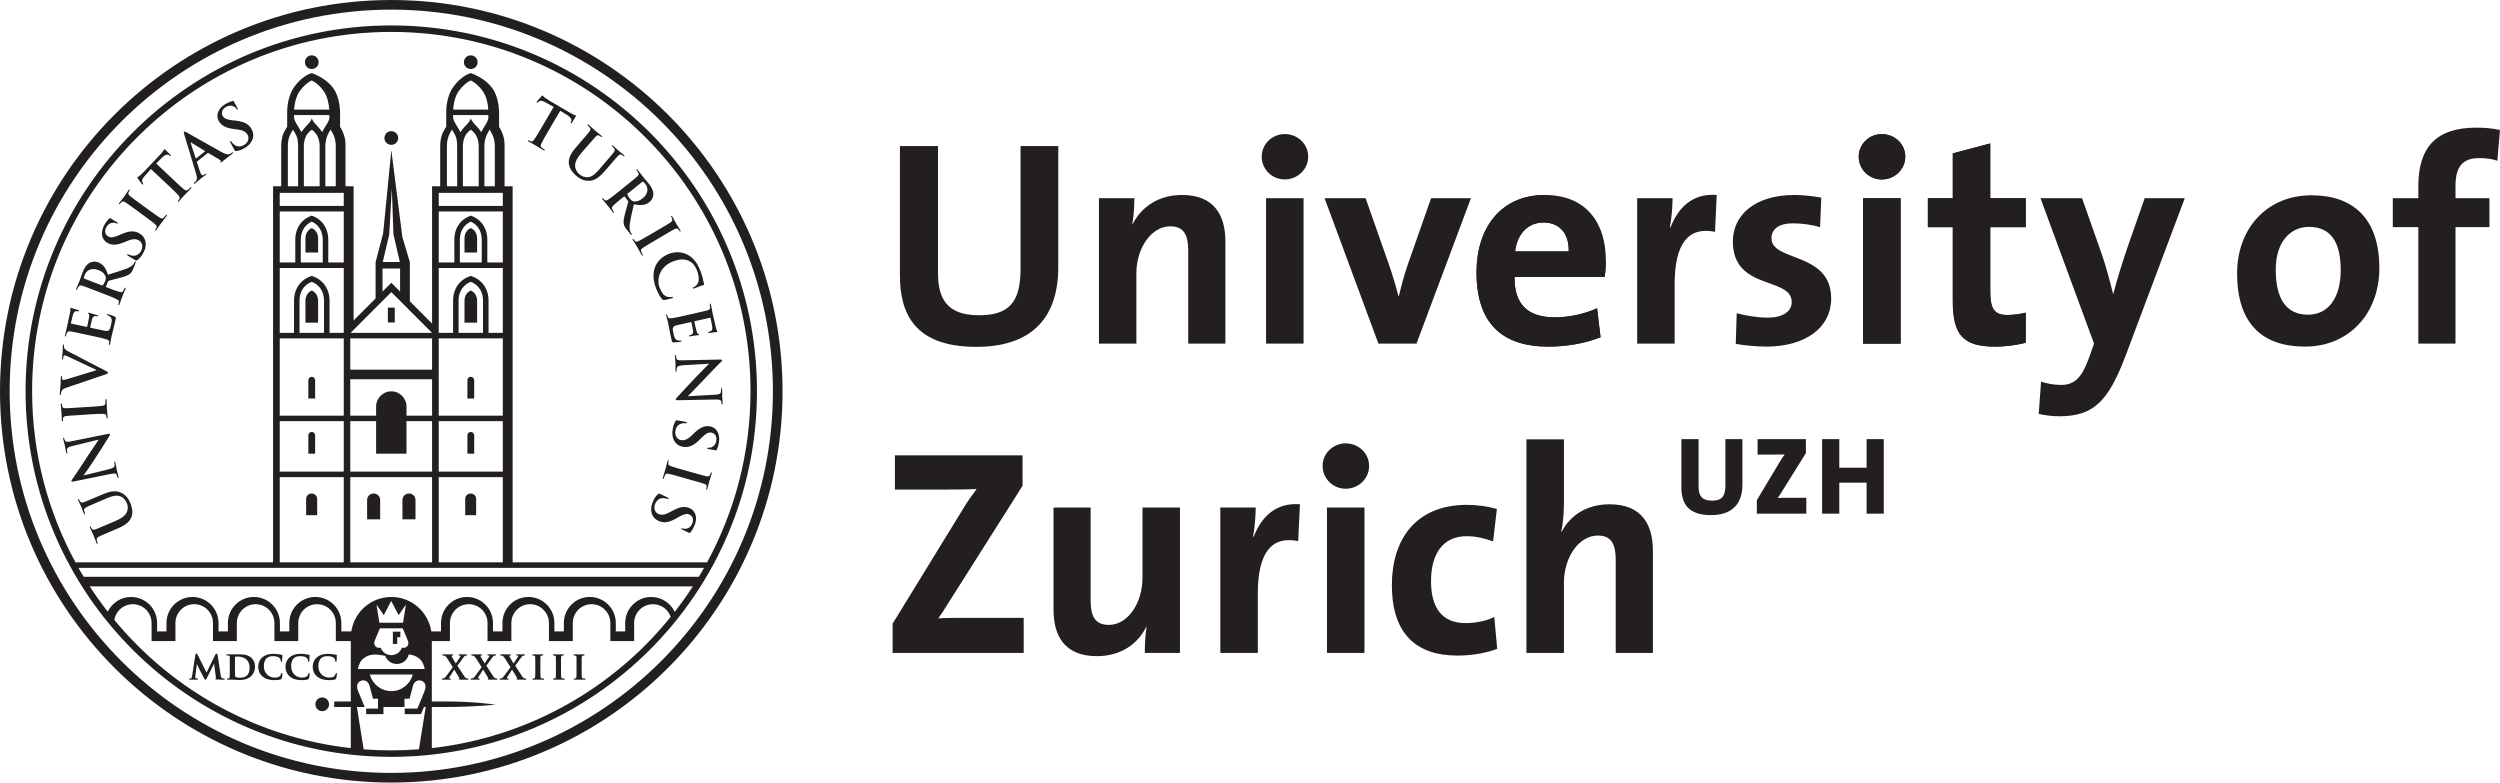 <?xml version="1.0" encoding="UTF-8"?>
<svg xmlns="http://www.w3.org/2000/svg" xmlns:xlink="http://www.w3.org/1999/xlink" width="153.92pt" height="48.18pt" viewBox="0 0 153.92 48.18" version="1.1">
<defs>
<clipPath id="clip1">
  <path d="M 54 7 L 153.898 7 L 153.898 41 L 54 41 Z M 54 7 "/>
</clipPath>
<clipPath id="clip2">
  <path d="M 0 0 L 125 0 L 125 48.18 L 0 48.18 Z M 0 0 "/>
</clipPath>
</defs>
<g id="surface1">
<g clip-path="url(#clip1)" clip-rule="nonzero">
<path style=" stroke:none;fill-rule:nonzero;fill:rgb(13.73%,12.16%,12.549%);fill-opacity:1;" d="M 153.758 9.895 C 153.395 9.77 152.98 9.734 152.641 9.734 C 151.629 9.734 151.18 10.254 151.18 11.445 L 151.18 12.203 L 153.27 12.203 L 153.27 13.984 L 151.18 13.984 L 151.18 21.156 L 148.891 21.156 L 148.891 13.984 L 147.32 13.984 L 147.32 12.203 L 148.891 12.203 L 148.891 11.48 C 148.891 9.047 150.008 7.859 152.457 7.859 C 152.941 7.859 153.449 7.895 153.918 8.004 Z M 142.152 13.969 C 141.125 13.969 140.113 14.762 140.113 16.598 C 140.113 18.438 140.781 19.375 142.113 19.375 C 143.254 19.375 144.113 18.453 144.113 16.633 C 144.113 14.906 143.504 13.969 142.152 13.969 Z M 141.918 21.34 C 139.379 21.34 137.734 20.023 137.734 16.832 C 137.734 14.039 139.594 12.023 142.312 12.023 C 144.855 12.023 146.492 13.426 146.492 16.508 C 146.492 19.32 144.605 21.34 141.918 21.34 Z M 130.836 21.988 C 129.77 24.781 128.836 25.629 126.781 25.629 C 126.387 25.629 125.898 25.574 125.52 25.484 L 125.664 23.5 C 126.078 23.625 126.457 23.699 126.891 23.699 C 127.645 23.699 128.148 23.355 128.617 22.023 L 128.926 21.156 L 125.629 12.203 L 128.188 12.203 L 129.395 15.625 C 129.664 16.402 129.898 17.285 130.098 18.094 L 130.113 18.094 C 130.312 17.285 130.691 16.094 130.98 15.246 L 132.043 12.203 L 134.512 12.203 Z M 122.836 21.34 C 120.855 21.34 120.223 20.617 120.223 18.527 L 120.223 13.984 L 118.688 13.984 L 118.688 12.203 L 120.223 12.203 L 120.223 9.445 L 122.527 8.832 L 122.527 12.203 L 124.711 12.203 L 124.711 13.984 L 122.527 13.984 L 122.527 17.914 C 122.527 19.066 122.801 19.391 123.594 19.391 C 123.973 19.391 124.387 19.336 124.711 19.246 L 124.711 21.105 C 124.133 21.246 123.465 21.34 122.836 21.34 Z M 114.707 21.156 L 114.707 12.203 L 117.016 12.203 L 117.016 21.156 Z M 115.859 11.047 C 115.066 11.047 114.438 10.418 114.438 9.645 C 114.438 8.887 115.066 8.254 115.859 8.254 C 116.652 8.254 117.305 8.867 117.305 9.645 C 117.305 10.418 116.652 11.047 115.859 11.047 Z M 108.742 21.34 C 108.094 21.34 107.445 21.266 106.867 21.176 L 106.926 19.285 C 107.48 19.43 108.164 19.555 108.852 19.555 C 109.734 19.555 110.312 19.195 110.312 18.598 C 110.312 17.012 106.688 17.914 106.688 14.867 C 106.688 13.301 107.969 12.004 110.492 12.004 C 111.016 12.004 111.59 12.074 112.133 12.164 L 112.059 13.984 C 111.555 13.84 110.961 13.75 110.398 13.75 C 109.5 13.75 109.066 14.113 109.066 14.672 C 109.066 16.129 112.742 15.48 112.742 18.383 C 112.742 20.148 111.191 21.34 108.742 21.34 Z M 105.59 14.273 C 103.934 13.934 103.105 15.012 103.105 17.5 L 103.105 21.156 L 100.797 21.156 L 100.797 12.203 L 102.977 12.203 C 102.977 12.652 102.926 13.371 102.812 14.004 L 102.852 14.004 C 103.281 12.867 104.148 11.879 105.695 12.004 Z M 95.031 13.699 C 94.078 13.699 93.406 14.398 93.281 15.48 L 96.582 15.48 C 96.613 14.363 96.004 13.699 95.031 13.699 Z M 98.797 17.051 L 93.246 17.051 C 93.227 18.727 94.055 19.535 95.715 19.535 C 96.598 19.535 97.551 19.336 98.328 18.977 L 98.543 20.762 C 97.59 21.141 96.453 21.34 95.336 21.34 C 92.488 21.34 90.906 19.914 90.906 16.762 C 90.906 14.023 92.418 12.004 95.102 12.004 C 97.715 12.004 98.867 13.789 98.867 16.004 C 98.867 16.309 98.852 16.672 98.797 17.051 Z M 87.211 21.156 L 84.867 21.156 L 81.551 12.203 L 84.078 12.203 L 85.496 16.238 C 85.715 16.852 85.93 17.57 86.094 18.219 L 86.129 18.219 C 86.273 17.609 86.453 16.922 86.668 16.309 L 88.109 12.203 L 90.562 12.203 Z M 77.949 21.156 L 77.949 12.203 L 80.258 12.203 L 80.258 21.156 Z M 79.102 11.047 C 78.309 11.047 77.68 10.418 77.68 9.645 C 77.68 8.887 78.309 8.254 79.102 8.254 C 79.895 8.254 80.543 8.867 80.543 9.645 C 80.543 10.418 79.895 11.047 79.102 11.047 Z M 73.156 21.156 L 73.156 15.426 C 73.156 14.492 72.902 13.934 72.055 13.934 C 70.887 13.934 69.965 15.266 69.965 16.832 L 69.965 21.156 L 67.66 21.156 L 67.66 12.203 L 69.84 12.203 C 69.84 12.617 69.805 13.32 69.715 13.789 L 69.73 13.805 C 70.273 12.742 71.316 12.004 72.777 12.004 C 74.797 12.004 75.445 13.301 75.445 14.867 L 75.445 21.156 Z M 60.109 21.355 C 56.27 21.355 55.406 19.266 55.406 16.941 L 55.406 8.992 L 57.75 8.992 L 57.75 16.797 C 57.75 18.328 58.254 19.41 60.27 19.41 C 62.074 19.41 62.832 18.652 62.832 16.582 L 62.832 8.992 L 65.156 8.992 L 65.156 16.438 C 65.156 19.77 63.316 21.355 60.109 21.355 Z M 114.922 31.625 L 114.922 29.715 L 113.242 29.715 L 113.242 31.625 L 112.184 31.625 L 112.184 27.035 L 113.242 27.035 L 113.242 28.797 L 114.922 28.797 L 114.922 27.035 L 115.98 27.035 L 115.98 31.625 Z M 108.164 31.625 L 108.164 30.797 L 109.641 28.328 C 109.715 28.207 109.797 28.09 109.883 27.977 C 109.762 27.98 109.605 27.988 109.16 27.988 L 108.211 27.988 L 108.211 27.035 L 111.184 27.035 L 111.184 27.898 L 109.625 30.402 C 109.57 30.492 109.516 30.566 109.449 30.66 C 109.535 30.648 109.797 30.648 110.34 30.648 L 111.211 30.648 L 111.211 31.625 Z M 105.336 31.715 C 103.871 31.715 103.52 30.926 103.52 30.008 L 103.52 27.035 L 104.578 27.035 L 104.578 29.945 C 104.578 30.484 104.75 30.824 105.402 30.824 C 106 30.824 106.23 30.57 106.23 29.887 L 106.23 27.035 L 107.277 27.035 L 107.277 29.824 C 107.277 31.117 106.551 31.715 105.336 31.715 Z M 99.477 40.199 L 99.477 34.469 C 99.477 33.531 99.223 32.973 98.379 32.973 C 97.207 32.973 96.289 34.309 96.289 35.875 L 96.289 40.199 L 93.98 40.199 L 93.98 27.047 L 96.289 27.047 L 96.289 30.883 C 96.289 31.426 96.254 32.18 96.125 32.703 L 96.16 32.723 C 96.684 31.715 97.711 31.047 99.098 31.047 C 101.117 31.047 101.766 32.344 101.766 33.91 L 101.766 40.199 Z M 89.727 40.363 C 87.242 40.363 85.695 39.066 85.695 36.02 C 85.695 33.227 87.152 31.082 90.324 31.082 C 90.938 31.082 91.586 31.172 92.16 31.336 L 91.926 33.336 C 91.441 33.156 90.883 33.012 90.305 33.012 C 88.844 33.012 88.105 34.09 88.105 35.785 C 88.105 37.316 88.703 38.363 90.234 38.363 C 90.844 38.363 91.516 38.234 92 37.984 L 92.18 39.949 C 91.566 40.184 90.684 40.363 89.727 40.363 Z M 81.699 40.199 L 81.699 31.246 L 84.008 31.246 L 84.008 40.199 Z M 82.852 30.09 C 82.059 30.09 81.43 29.461 81.43 28.684 C 81.43 27.93 82.059 27.297 82.852 27.297 C 83.648 27.297 84.293 27.91 84.293 28.684 C 84.293 29.461 83.648 30.09 82.852 30.09 Z M 79.926 33.316 C 78.27 32.973 77.441 34.055 77.441 36.543 L 77.441 40.199 L 75.133 40.199 L 75.133 31.246 L 77.312 31.246 C 77.312 31.695 77.258 32.414 77.152 33.047 L 77.188 33.047 C 77.621 31.91 78.484 30.922 80.035 31.047 Z M 70.484 40.199 C 70.484 39.785 70.504 39.082 70.594 38.613 L 70.574 38.598 C 70.035 39.66 69.008 40.398 67.527 40.398 C 65.512 40.398 64.863 39.102 64.863 37.535 L 64.863 31.246 L 67.148 31.246 L 67.148 36.977 C 67.148 37.91 67.402 38.473 68.27 38.473 C 69.438 38.473 70.34 37.137 70.34 35.57 L 70.34 31.246 L 72.648 31.246 L 72.648 40.199 Z M 54.957 40.199 L 54.957 38.398 L 59.336 31.262 C 59.586 30.848 59.84 30.488 60.129 30.109 C 59.695 30.129 59.117 30.145 57.91 30.145 L 55.098 30.145 L 55.098 28.035 L 62.957 28.035 L 62.957 29.91 L 58.324 37.227 C 58.145 37.516 57.98 37.785 57.766 38.074 C 58.074 38.039 58.902 38.039 60.398 38.039 L 63.027 38.039 L 63.027 40.199 L 54.957 40.199 "/>
</g>
<g clip-path="url(#clip2)" clip-rule="nonzero">
<path style=" stroke:none;fill-rule:nonzero;fill:rgb(13.73%,12.16%,12.549%);fill-opacity:1;" d="M 31.562 34.621 L 31.562 11.469 L 31.066 11.469 L 31.066 8.914 C 31.059 8.598 31.016 8.398 30.871 8.07 C 30.836 7.988 30.785 7.898 30.727 7.809 L 30.727 6.887 C 30.727 6.887 30.727 6.164 30.43 5.617 C 30.102 5.023 29.473 4.699 29.164 4.57 C 29.094 4.535 29.047 4.52 29.039 4.52 L 28.988 4.5 L 28.926 4.52 C 28.895 4.527 28.395 4.688 27.922 5.332 C 27.488 5.926 27.477 6.684 27.473 6.895 C 27.473 6.93 27.473 6.949 27.473 6.953 L 27.473 7.801 C 27.414 7.887 27.336 8.012 27.246 8.199 C 27.117 8.523 27.105 8.824 27.102 9.004 L 27.102 11.469 L 26.602 11.469 L 26.602 19.922 L 25.234 18.551 L 25.234 16.141 L 24.77 14.582 L 24.094 9.242 L 23.59 14.359 L 23.125 16.141 L 23.125 18.375 L 21.77 19.73 L 21.77 11.469 L 21.273 11.469 L 21.273 8.914 C 21.27 8.598 21.223 8.398 21.082 8.07 C 21.047 7.988 20.992 7.898 20.938 7.809 L 20.938 6.887 C 20.938 6.887 20.934 6.164 20.637 5.617 C 20.312 5.023 19.68 4.699 19.375 4.57 C 19.301 4.535 19.258 4.52 19.246 4.52 L 19.195 4.5 L 19.133 4.52 C 19.102 4.527 18.602 4.688 18.129 5.332 C 17.699 5.926 17.684 6.684 17.68 6.895 C 17.68 6.93 17.68 6.949 17.68 6.953 L 17.68 7.801 C 17.625 7.887 17.543 8.012 17.457 8.199 C 17.324 8.523 17.316 8.824 17.312 9.004 L 17.312 11.469 L 16.812 11.469 L 16.812 34.621 L 4.645 34.621 C 2.945 31.488 1.977 27.898 1.977 24.082 C 1.977 17.977 4.449 12.445 8.453 8.445 C 12.457 4.441 17.984 1.965 24.09 1.965 C 30.199 1.965 35.727 4.441 39.73 8.445 C 43.73 12.445 46.207 17.977 46.207 24.082 C 46.207 27.898 45.238 31.488 43.535 34.621 Z M 30.957 29.375 L 30.957 34.621 L 27.012 34.621 L 27.012 29.375 Z M 30.957 25.93 L 30.957 29.035 L 27.012 29.035 L 27.012 25.93 Z M 30.957 20.836 L 30.957 25.59 L 27.012 25.59 L 27.012 20.836 Z M 29.738 18.504 L 29.738 20.496 L 28.234 20.496 L 28.234 18.5 C 28.234 18.117 28.375 17.805 28.598 17.594 C 28.707 17.488 28.84 17.406 28.984 17.352 L 28.988 17.352 C 29.137 17.41 29.266 17.488 29.375 17.594 C 29.598 17.805 29.738 18.117 29.738 18.5 Z M 30.957 16.5 L 30.957 20.496 L 30.078 20.496 L 30.078 18.5 C 30.082 18.035 29.902 17.625 29.609 17.348 C 29.453 17.195 29.266 17.086 29.059 17.012 C 29.051 17.008 28.984 16.988 28.984 16.988 C 28.984 16.988 28.926 17.008 28.918 17.012 C 28.711 17.082 28.523 17.195 28.363 17.348 C 28.07 17.625 27.895 18.035 27.895 18.5 L 27.895 20.496 L 27.012 20.496 L 27.012 16.5 Z M 29.66 14.75 L 29.66 16.16 L 28.312 16.16 L 28.312 14.75 C 28.316 14.203 28.586 13.824 28.984 13.645 C 29.387 13.824 29.656 14.203 29.66 14.75 Z M 30.957 13.02 L 30.957 16.16 L 30.004 16.16 L 30.004 14.75 C 30.004 14.277 29.828 13.883 29.543 13.609 C 29.391 13.465 29.203 13.352 29 13.281 C 28.988 13.277 28.988 13.277 28.988 13.277 C 28.988 13.277 28.984 13.277 28.973 13.281 C 28.77 13.352 28.586 13.465 28.43 13.609 C 28.145 13.883 27.969 14.281 27.973 14.75 L 27.973 16.16 L 27.012 16.16 L 27.012 13.02 Z M 30.957 11.875 L 30.957 12.68 L 27.012 12.68 L 27.012 11.875 Z M 28.035 8.34 C 28.129 8.562 28.145 8.805 28.145 8.977 L 28.148 11.469 L 27.516 11.469 L 27.516 8.973 C 27.52 8.805 27.535 8.578 27.633 8.344 C 27.699 8.191 27.77 8.07 27.824 7.984 C 27.898 8.09 27.965 8.191 28.035 8.34 Z M 29.473 8.992 L 29.473 11.469 L 28.5 11.469 C 28.5 10.777 28.5 8.992 28.5 8.988 C 28.508 8.828 28.52 8.605 28.637 8.375 C 28.758 8.133 28.988 7.988 28.988 7.988 C 28.988 7.988 29.211 8.133 29.332 8.375 C 29.457 8.617 29.465 8.824 29.473 8.992 Z M 30.148 7.984 C 30.207 8.07 30.27 8.195 30.34 8.344 C 30.438 8.578 30.461 8.809 30.465 8.977 L 30.465 11.469 L 29.824 11.469 C 29.824 10.918 29.824 9.711 29.824 8.977 C 29.828 8.805 29.855 8.566 29.949 8.344 C 30.027 8.168 30.09 8.07 30.148 7.984 Z M 27.902 6.746 C 27.918 6.469 27.992 5.941 28.262 5.582 C 28.469 5.305 28.672 5.141 28.82 5.043 C 28.887 5 28.941 4.973 28.98 4.953 C 29.023 4.973 29.078 5 29.145 5.043 C 29.293 5.141 29.496 5.305 29.703 5.582 C 29.973 5.941 30.047 6.469 30.062 6.746 Z M 30.066 7.086 L 30.066 7.273 C 30.062 7.312 30.051 7.367 30.031 7.418 C 30 7.504 29.922 7.637 29.816 7.805 C 29.777 7.867 29.707 7.977 29.629 8.133 C 29.527 7.98 29.441 7.879 29.383 7.816 C 29.316 7.746 29.227 7.656 29.156 7.57 C 28.996 7.383 28.988 7.27 28.988 7.27 L 28.988 7.273 C 28.988 7.273 28.984 7.383 28.824 7.57 C 28.754 7.656 28.664 7.746 28.598 7.816 C 28.535 7.879 28.449 7.98 28.348 8.141 C 28.27 7.98 28.195 7.867 28.156 7.801 C 28.051 7.637 27.973 7.5 27.938 7.414 C 27.906 7.332 27.898 7.238 27.898 7.23 L 27.898 7.086 Z M 26.602 29.375 L 26.602 34.621 L 21.566 34.621 L 21.566 29.375 Z M 23.156 25.93 L 23.156 27.93 L 25.027 27.93 L 25.027 25.93 L 26.602 25.93 L 26.602 29.035 L 21.566 29.035 L 21.566 25.93 Z M 26.602 23.352 L 26.602 25.59 L 25.027 25.59 L 25.027 25.031 C 25.027 24.516 24.609 24.094 24.094 24.094 C 23.574 24.094 23.156 24.516 23.156 25.031 L 23.156 25.59 L 21.566 25.59 L 21.566 23.352 Z M 26.602 20.836 L 26.602 22.758 L 21.566 22.758 L 21.566 20.836 Z M 24.094 17.984 L 26.602 20.496 L 21.582 20.496 Z M 23.566 16.129 L 23.965 14.434 L 24.125 11.598 L 24.223 14.43 L 24.617 16.129 Z M 24.633 16.535 L 24.633 17.953 L 24.094 17.41 L 23.551 17.949 L 23.551 16.535 Z M 21.164 29.375 L 21.164 34.621 L 17.223 34.621 L 17.223 29.375 Z M 21.164 25.93 L 21.164 29.035 L 17.223 29.035 L 17.223 25.93 Z M 21.164 20.836 L 21.164 25.59 L 17.223 25.59 L 17.223 20.836 Z M 19.949 18.504 L 19.949 20.496 L 18.441 20.496 L 18.441 18.5 C 18.441 18.117 18.582 17.805 18.805 17.594 C 18.918 17.488 19.047 17.406 19.195 17.352 C 19.344 17.41 19.473 17.488 19.582 17.594 C 19.809 17.805 19.949 18.117 19.949 18.5 Z M 21.164 16.5 L 21.164 20.496 L 20.289 20.496 L 20.289 18.5 C 20.289 18.035 20.113 17.625 19.816 17.348 C 19.66 17.195 19.473 17.086 19.27 17.012 C 19.258 17.008 19.195 16.988 19.195 16.988 C 19.195 16.988 19.133 17.008 19.125 17.012 C 18.918 17.082 18.73 17.195 18.57 17.348 C 18.277 17.625 18.102 18.035 18.102 18.5 L 18.102 20.496 L 17.223 20.496 L 17.223 16.5 Z M 19.871 14.75 L 19.871 16.16 L 18.52 16.16 L 18.52 14.75 C 18.523 14.203 18.793 13.824 19.195 13.645 C 19.598 13.824 19.863 14.203 19.871 14.75 Z M 21.164 13.02 L 21.164 16.16 L 20.211 16.16 L 20.211 14.75 C 20.211 14.277 20.035 13.883 19.75 13.609 C 19.598 13.465 19.414 13.352 19.207 13.281 C 19.195 13.277 19.195 13.277 19.195 13.277 C 19.195 13.277 19.195 13.277 19.18 13.281 C 18.977 13.352 18.793 13.465 18.637 13.609 C 18.352 13.883 18.18 14.281 18.18 14.75 L 18.18 16.16 L 17.223 16.16 L 17.223 13.02 Z M 21.164 11.875 L 21.164 12.68 L 17.223 12.68 L 17.223 11.875 Z M 18.246 8.34 C 18.336 8.562 18.352 8.805 18.352 8.977 L 18.355 11.469 L 17.723 11.469 L 17.723 8.973 C 17.727 8.805 17.742 8.578 17.84 8.344 C 17.91 8.191 17.977 8.07 18.035 7.984 C 18.105 8.09 18.176 8.191 18.246 8.34 Z M 19.68 8.992 L 19.68 11.469 L 18.707 11.469 C 18.707 10.777 18.707 8.992 18.707 8.988 C 18.715 8.828 18.727 8.605 18.844 8.375 C 18.969 8.133 19.199 7.988 19.199 7.988 C 19.199 7.988 19.418 8.133 19.539 8.375 C 19.664 8.617 19.676 8.824 19.68 8.992 Z M 20.355 7.984 C 20.414 8.07 20.48 8.195 20.551 8.344 C 20.645 8.578 20.668 8.809 20.672 8.977 L 20.672 11.469 L 20.031 11.469 C 20.031 10.918 20.031 9.711 20.031 8.977 C 20.035 8.805 20.066 8.566 20.156 8.344 C 20.234 8.168 20.297 8.07 20.355 7.984 Z M 18.109 6.746 C 18.125 6.469 18.203 5.941 18.473 5.582 C 18.676 5.305 18.879 5.141 19.027 5.043 C 19.098 5 19.152 4.973 19.191 4.953 C 19.23 4.973 19.285 5 19.352 5.043 C 19.504 5.141 19.707 5.305 19.91 5.582 C 20.18 5.941 20.254 6.469 20.273 6.746 Z M 20.277 7.086 L 20.277 7.273 C 20.27 7.312 20.262 7.367 20.242 7.418 C 20.211 7.504 20.129 7.637 20.023 7.805 C 19.984 7.867 19.914 7.977 19.836 8.133 C 19.734 7.98 19.652 7.879 19.59 7.816 C 19.523 7.746 19.434 7.656 19.363 7.57 C 19.207 7.383 19.195 7.27 19.195 7.27 L 19.195 7.273 C 19.195 7.273 19.191 7.383 19.035 7.57 C 18.961 7.656 18.871 7.746 18.805 7.816 C 18.746 7.879 18.66 7.98 18.555 8.141 C 18.477 7.98 18.406 7.867 18.363 7.801 C 18.258 7.637 18.18 7.5 18.148 7.414 C 18.117 7.336 18.105 7.242 18.105 7.23 L 18.105 7.086 Z M 43.027 35.512 L 5.156 35.512 C 5.043 35.332 4.938 35.148 4.832 34.961 L 43.348 34.961 C 43.242 35.148 43.137 35.332 43.027 35.512 Z M 41.539 37.672 C 41.285 37.129 40.734 36.754 40.094 36.754 C 39.211 36.754 38.492 37.473 38.492 38.355 L 38.492 38.875 L 37.914 38.875 L 37.914 38.355 C 37.914 37.473 37.199 36.754 36.312 36.754 C 35.43 36.754 34.715 37.473 34.715 38.355 L 34.715 38.875 L 34.133 38.875 L 34.133 38.355 C 34.133 37.473 33.418 36.754 32.531 36.754 C 31.648 36.754 30.934 37.473 30.934 38.355 L 30.934 38.875 L 30.352 38.875 L 30.352 38.355 C 30.352 37.473 29.637 36.754 28.754 36.754 C 27.867 36.754 27.152 37.473 27.152 38.355 L 27.152 38.875 L 26.555 38.875 C 26.371 37.676 25.34 36.754 24.094 36.754 C 22.844 36.754 21.812 37.676 21.629 38.875 L 21.016 38.875 L 21.016 38.355 C 21.016 37.473 20.297 36.754 19.414 36.754 C 18.531 36.754 17.812 37.473 17.812 38.355 L 17.812 38.875 L 17.234 38.875 L 17.234 38.355 C 17.234 37.473 16.516 36.754 15.633 36.754 C 14.75 36.754 14.031 37.473 14.031 38.355 L 14.031 38.875 L 13.453 38.875 L 13.453 38.355 C 13.453 37.473 12.734 36.754 11.852 36.754 C 10.969 36.754 10.25 37.473 10.25 38.355 L 10.25 38.875 L 9.672 38.875 L 9.672 38.355 C 9.672 37.473 8.957 36.754 8.07 36.754 C 7.438 36.754 6.891 37.125 6.633 37.66 C 6.242 37.156 5.875 36.641 5.527 36.105 L 42.656 36.105 C 42.305 36.645 41.934 37.168 41.539 37.672 Z M 39.73 39.723 C 36.281 43.172 31.695 45.484 26.586 46.059 L 26.586 43.527 L 27.52 43.527 C 29.25 43.527 30.504 43.383 30.504 43.383 C 30.504 43.383 29.215 43.188 27.52 43.188 L 26.586 43.188 L 26.586 39.469 L 27.703 39.469 L 27.703 38.355 C 27.703 37.719 28.219 37.199 28.859 37.199 C 29.496 37.199 30.016 37.719 30.016 38.355 L 30.016 39.469 L 31.484 39.469 L 31.484 38.355 C 31.484 37.719 32 37.199 32.641 37.199 C 33.277 37.199 33.797 37.719 33.797 38.355 L 33.797 39.469 L 35.266 39.469 L 35.266 38.355 C 35.266 37.719 35.781 37.199 36.422 37.199 C 37.059 37.199 37.578 37.719 37.578 38.355 L 37.578 39.469 L 39.043 39.469 L 39.043 38.355 C 39.043 37.719 39.562 37.199 40.203 37.199 C 40.707 37.199 41.137 37.527 41.293 37.98 C 40.801 38.586 40.281 39.168 39.73 39.723 Z M 25.414 41.531 C 25.258 42.117 24.727 42.551 24.094 42.551 C 23.457 42.551 22.926 42.117 22.77 41.531 Z M 23.715 40.375 C 23.82 40.668 24.098 40.879 24.43 40.879 C 24.785 40.879 25.086 40.633 25.164 40.297 C 25.387 40.309 25.609 40.375 25.828 40.559 C 26.039 40.734 26.121 41.039 26.148 41.191 L 22.035 41.191 C 22.062 41.039 22.145 40.734 22.355 40.559 C 22.809 40.18 23.27 40.305 23.715 40.375 Z M 23.18 37.23 L 23.629 37.871 L 24.086 37 L 24.543 37.871 L 24.992 37.23 L 24.812 38.34 L 23.355 38.34 Z M 23.391 38.684 L 24.793 38.684 C 24.848 38.812 24.98 39.137 25.062 39.324 C 25.121 39.457 25.191 39.598 25.102 39.742 C 24.996 39.91 24.859 39.887 24.762 39.879 C 24.758 39.879 24.75 39.879 24.746 39.879 C 24.648 40.145 24.395 40.336 24.094 40.336 C 23.789 40.336 23.535 40.145 23.438 39.879 C 23.434 39.879 23.426 39.879 23.422 39.879 C 23.324 39.887 23.188 39.91 23.082 39.742 C 22.992 39.598 23.062 39.457 23.121 39.324 C 23.203 39.137 23.336 38.812 23.391 38.684 Z M 25.793 46.133 C 25.23 46.176 24.664 46.199 24.09 46.199 C 23.52 46.199 22.953 46.176 22.391 46.137 L 21.973 43.527 L 22.453 43.527 C 22.336 43.242 22.125 42.742 22.043 42.539 C 21.914 42.215 22.012 41.996 22.227 41.914 C 22.441 41.832 22.676 41.949 22.754 42.227 L 22.965 43.02 L 23.273 43.02 L 23.27 43.527 L 23.273 43.527 L 23.27 43.629 L 22.543 43.629 L 22.543 43.969 L 23.609 43.969 L 23.609 43.527 L 24.906 43.527 L 24.902 43.02 L 25.215 43.02 L 25.426 42.227 C 25.5 41.949 25.742 41.832 25.953 41.914 C 26.172 41.996 26.27 42.215 26.141 42.539 C 26.102 42.629 26.047 42.773 25.984 42.934 L 25.695 43.629 L 24.918 43.629 L 24.918 43.969 L 25.922 43.969 L 26.105 43.527 L 26.211 43.527 Z M 21.598 43.188 L 20.578 43.188 L 20.578 43.527 L 21.598 43.527 L 21.598 46.059 C 16.484 45.484 11.902 43.172 8.453 39.723 C 7.957 39.227 7.484 38.707 7.039 38.168 C 7.129 37.617 7.605 37.199 8.176 37.199 C 8.816 37.199 9.332 37.719 9.332 38.355 L 9.332 39.469 L 10.801 39.469 L 10.801 38.355 C 10.801 37.719 11.32 37.199 11.957 37.199 C 12.598 37.199 13.113 37.719 13.113 38.355 L 13.113 39.469 L 14.582 39.469 L 14.582 38.355 C 14.582 37.719 15.102 37.199 15.738 37.199 C 16.379 37.199 16.895 37.719 16.895 38.355 L 16.895 39.469 L 18.363 39.469 L 18.363 38.355 C 18.363 37.719 18.883 37.199 19.52 37.199 C 20.16 37.199 20.676 37.719 20.676 38.355 L 20.676 39.469 L 21.598 39.469 Z M 24.09 1.566 C 11.656 1.566 1.574 11.648 1.574 24.082 C 1.574 36.52 11.656 46.598 24.09 46.598 C 36.527 46.598 46.605 36.52 46.605 24.082 C 46.605 11.648 36.527 1.566 24.09 1.566 Z M 24.457 39.23 L 24.648 39.23 L 24.648 38.891 L 24.188 38.891 L 24.188 39.645 L 24.457 39.645 Z M 7.477 7.477 C 3.227 11.727 0.594 17.602 0.594 24.09 C 0.594 30.578 3.227 36.449 7.477 40.703 C 11.73 44.957 17.602 47.586 24.09 47.586 C 30.582 47.586 36.453 44.957 40.707 40.703 C 44.957 36.449 47.586 30.578 47.586 24.09 C 47.586 17.602 44.957 11.727 40.707 7.477 C 36.453 3.223 30.582 0.594 24.09 0.594 C 17.602 0.594 11.73 3.223 7.477 7.477 Z M 0 24.09 C 0 10.785 10.785 0 24.09 0 C 37.395 0 48.18 10.785 48.18 24.09 C 48.18 37.395 37.395 48.18 24.09 48.18 C 10.785 48.18 0 37.395 0 24.09 Z M 122.852 21.34 C 120.867 21.34 120.238 20.621 120.238 18.531 L 120.238 13.988 L 118.707 13.988 L 118.707 12.203 L 120.238 12.203 L 120.238 9.445 L 122.543 8.836 L 122.543 12.203 L 124.727 12.203 L 124.727 13.988 L 122.543 13.988 L 122.543 17.918 C 122.543 19.07 122.812 19.395 123.605 19.395 C 123.984 19.395 124.398 19.34 124.727 19.25 L 124.727 21.105 C 124.148 21.25 123.48 21.34 122.852 21.34 Z M 114.707 21.16 L 114.707 12.203 L 117.016 12.203 L 117.016 21.16 Z M 115.859 11.051 C 115.066 11.051 114.438 10.422 114.438 9.645 C 114.438 8.887 115.066 8.258 115.859 8.258 C 116.652 8.258 117.305 8.871 117.305 9.645 C 117.305 10.422 116.652 11.051 115.859 11.051 Z M 95.031 13.699 C 94.074 13.699 93.406 14.402 93.281 15.484 L 96.582 15.484 C 96.617 14.367 96.004 13.699 95.031 13.699 Z M 98.867 16.008 C 98.867 16.312 98.852 16.672 98.797 17.051 L 93.246 17.051 C 93.227 18.727 94.055 19.539 95.715 19.539 C 96.598 19.539 97.551 19.34 98.328 18.98 L 98.543 20.766 C 97.59 21.141 96.453 21.34 95.336 21.34 C 92.488 21.34 90.906 19.918 90.906 16.762 C 90.906 14.023 92.418 12.008 95.102 12.008 M 28.984 3.406 C 28.754 3.406 28.562 3.598 28.562 3.828 C 28.562 4.062 28.754 4.25 28.984 4.25 C 29.219 4.25 29.406 4.062 29.406 3.828 C 29.406 3.598 29.219 3.406 28.984 3.406 Z M 29.316 31.719 L 29.316 30.719 C 29.316 30.531 29.164 30.383 28.98 30.383 C 28.793 30.383 28.641 30.531 28.641 30.719 L 28.641 31.719 Z M 29.195 27.93 L 29.195 26.805 C 29.195 26.688 29.102 26.594 28.984 26.594 C 28.867 26.594 28.777 26.688 28.777 26.805 L 28.777 27.93 Z M 29.195 24.535 L 29.195 23.41 C 29.195 23.293 29.102 23.199 28.984 23.199 C 28.867 23.199 28.777 23.293 28.777 23.41 L 28.777 24.535 Z M 29.375 15.547 L 29.375 14.68 C 29.371 14.363 29.219 14.145 28.984 14.043 C 28.754 14.145 28.598 14.363 28.598 14.68 L 28.598 15.547 Z M 29.375 19.867 L 29.375 18.523 C 29.371 18.207 29.219 17.988 28.984 17.887 C 28.754 17.988 28.598 18.207 28.598 18.523 L 28.598 19.867 Z M 19.195 3.406 C 18.961 3.406 18.773 3.598 18.773 3.828 C 18.773 4.062 18.961 4.25 19.195 4.25 C 19.426 4.25 19.617 4.062 19.617 3.828 C 19.617 3.598 19.426 3.406 19.195 3.406 Z M 19.527 31.719 L 19.527 30.719 C 19.527 30.531 19.375 30.383 19.188 30.383 C 19 30.383 18.848 30.531 18.848 30.719 L 18.848 31.719 Z M 19.402 27.93 L 19.402 26.805 C 19.402 26.688 19.309 26.594 19.191 26.594 C 19.078 26.594 18.984 26.688 18.984 26.805 L 18.984 27.93 Z M 19.402 24.535 L 19.402 23.41 C 19.402 23.293 19.309 23.199 19.191 23.199 C 19.078 23.199 18.984 23.293 18.984 23.41 L 18.984 24.535 Z M 19.586 15.547 L 19.586 14.68 C 19.582 14.363 19.426 14.145 19.195 14.043 C 18.965 14.145 18.809 14.363 18.805 14.68 L 18.805 15.547 Z M 19.586 19.867 L 19.586 18.523 C 19.582 18.207 19.426 17.988 19.195 17.887 C 18.965 17.988 18.809 18.207 18.805 18.523 L 18.805 19.867 Z M 19.84 42.941 C 19.605 42.941 19.418 43.129 19.418 43.363 C 19.418 43.594 19.605 43.785 19.84 43.785 C 20.074 43.785 20.262 43.594 20.262 43.363 C 20.262 43.129 20.074 42.941 19.84 42.941 Z M 23.879 19.852 L 24.305 19.852 L 24.305 18.938 L 23.879 18.938 Z M 24.094 8.074 C 23.859 8.074 23.668 8.262 23.668 8.496 C 23.668 8.73 23.859 8.918 24.094 8.918 C 24.324 8.918 24.516 8.73 24.516 8.496 C 24.516 8.262 24.324 8.074 24.094 8.074 Z M 25.582 31.973 L 25.582 30.785 C 25.582 30.562 25.402 30.383 25.18 30.383 C 24.957 30.383 24.777 30.562 24.777 30.785 L 24.777 31.973 Z M 23.406 31.973 L 23.406 30.785 C 23.406 30.562 23.227 30.383 23.004 30.383 C 22.781 30.383 22.602 30.562 22.602 30.785 L 22.602 31.973 Z M 35.996 41.773 C 35.965 41.773 35.918 41.77 35.891 41.766 C 35.836 41.754 35.832 41.738 35.82 41.684 C 35.812 41.602 35.812 41.438 35.812 41.246 L 35.812 40.887 C 35.812 40.578 35.812 40.523 35.816 40.461 C 35.824 40.391 35.832 40.375 35.883 40.367 C 35.906 40.359 35.918 40.359 35.941 40.359 C 35.961 40.359 35.992 40.348 35.992 40.316 C 35.984 40.285 35.957 40.285 35.93 40.285 C 35.848 40.285 35.715 40.289 35.66 40.289 C 35.602 40.289 35.461 40.285 35.383 40.285 C 35.348 40.285 35.32 40.285 35.312 40.316 C 35.312 40.348 35.344 40.359 35.363 40.359 C 35.391 40.359 35.414 40.359 35.434 40.367 C 35.477 40.383 35.488 40.395 35.496 40.461 C 35.496 40.523 35.496 40.578 35.496 40.887 L 35.496 41.246 C 35.496 41.438 35.496 41.602 35.488 41.684 C 35.477 41.742 35.473 41.758 35.438 41.766 C 35.422 41.77 35.398 41.773 35.367 41.773 C 35.34 41.773 35.32 41.793 35.32 41.812 C 35.32 41.84 35.348 41.848 35.375 41.848 C 35.461 41.848 35.602 41.844 35.648 41.844 C 35.707 41.844 35.848 41.848 35.988 41.848 C 36.012 41.848 36.043 41.844 36.047 41.812 C 36.047 41.789 36.023 41.773 35.996 41.773 Z M 34.723 41.773 C 34.695 41.773 34.648 41.77 34.621 41.766 C 34.566 41.754 34.559 41.738 34.551 41.684 C 34.539 41.602 34.539 41.438 34.539 41.246 L 34.539 40.887 C 34.539 40.578 34.539 40.523 34.547 40.461 C 34.555 40.391 34.559 40.375 34.609 40.367 C 34.633 40.359 34.648 40.359 34.668 40.359 C 34.691 40.359 34.719 40.348 34.719 40.316 C 34.715 40.285 34.684 40.285 34.66 40.285 C 34.578 40.285 34.441 40.289 34.391 40.289 C 34.332 40.289 34.188 40.285 34.109 40.285 C 34.078 40.285 34.047 40.285 34.043 40.316 C 34.043 40.348 34.07 40.359 34.094 40.359 C 34.117 40.359 34.145 40.359 34.164 40.367 C 34.203 40.383 34.219 40.395 34.223 40.461 C 34.227 40.523 34.227 40.578 34.227 40.887 L 34.227 41.246 C 34.227 41.438 34.227 41.602 34.219 41.684 C 34.207 41.742 34.203 41.758 34.168 41.766 C 34.152 41.77 34.129 41.773 34.098 41.773 C 34.066 41.773 34.047 41.793 34.047 41.812 C 34.047 41.84 34.078 41.848 34.105 41.848 C 34.188 41.848 34.332 41.844 34.379 41.844 C 34.434 41.844 34.578 41.848 34.719 41.848 C 34.742 41.848 34.773 41.844 34.773 41.812 C 34.773 41.789 34.754 41.773 34.723 41.773 Z M 33.453 41.773 C 33.422 41.773 33.375 41.77 33.348 41.766 C 33.293 41.754 33.289 41.738 33.281 41.684 C 33.27 41.602 33.27 41.438 33.27 41.246 L 33.27 40.887 C 33.27 40.578 33.27 40.523 33.273 40.461 C 33.281 40.391 33.289 40.375 33.34 40.367 C 33.363 40.359 33.379 40.359 33.398 40.359 C 33.418 40.359 33.449 40.348 33.449 40.316 C 33.445 40.285 33.414 40.285 33.391 40.285 C 33.309 40.285 33.172 40.289 33.121 40.289 C 33.062 40.289 32.918 40.285 32.84 40.285 C 32.809 40.285 32.777 40.285 32.773 40.316 C 32.773 40.348 32.801 40.359 32.824 40.359 C 32.848 40.359 32.871 40.359 32.895 40.367 C 32.934 40.383 32.945 40.395 32.953 40.461 C 32.957 40.523 32.957 40.578 32.957 40.887 L 32.957 41.246 C 32.957 41.438 32.957 41.602 32.945 41.684 C 32.938 41.742 32.93 41.758 32.898 41.766 C 32.879 41.77 32.855 41.773 32.828 41.773 C 32.797 41.773 32.777 41.793 32.777 41.812 C 32.777 41.84 32.809 41.848 32.836 41.848 C 32.918 41.848 33.062 41.844 33.109 41.844 C 33.164 41.844 33.309 41.848 33.445 41.848 C 33.473 41.848 33.5 41.844 33.504 41.812 C 33.504 41.789 33.48 41.773 33.453 41.773 Z M 32.359 41.773 C 32.34 41.773 32.309 41.77 32.281 41.762 C 32.238 41.746 32.211 41.73 32.176 41.688 C 32.129 41.625 31.797 41.105 31.719 40.984 L 32.059 40.52 C 32.121 40.43 32.16 40.379 32.199 40.371 C 32.227 40.363 32.254 40.359 32.27 40.359 C 32.297 40.359 32.32 40.344 32.32 40.32 C 32.32 40.289 32.289 40.285 32.266 40.285 C 32.188 40.285 32.102 40.289 32.062 40.289 C 32.023 40.289 31.922 40.285 31.844 40.285 C 31.812 40.285 31.781 40.289 31.781 40.32 C 31.781 40.348 31.805 40.359 31.824 40.359 C 31.84 40.359 31.867 40.359 31.883 40.363 C 31.902 40.367 31.91 40.379 31.91 40.383 C 31.91 40.395 31.902 40.422 31.887 40.445 C 31.855 40.5 31.691 40.738 31.617 40.848 C 31.539 40.715 31.457 40.582 31.371 40.43 C 31.359 40.41 31.352 40.383 31.352 40.379 C 31.352 40.375 31.352 40.367 31.367 40.363 C 31.383 40.359 31.402 40.359 31.414 40.359 C 31.434 40.359 31.465 40.348 31.465 40.32 C 31.461 40.289 31.43 40.285 31.402 40.285 C 31.324 40.285 31.195 40.289 31.168 40.289 C 31.07 40.289 30.898 40.285 30.848 40.285 C 30.824 40.285 30.793 40.285 30.789 40.316 C 30.789 40.34 30.805 40.359 30.828 40.359 C 30.848 40.359 30.879 40.363 30.91 40.371 C 30.98 40.395 31.02 40.434 31.07 40.512 L 31.434 41.078 L 31.031 41.621 C 30.957 41.719 30.93 41.746 30.875 41.762 C 30.844 41.77 30.816 41.773 30.801 41.773 C 30.777 41.773 30.758 41.789 30.758 41.812 C 30.758 41.836 30.781 41.848 30.805 41.848 L 30.84 41.848 C 30.875 41.848 30.977 41.844 31.016 41.844 C 31.066 41.844 31.207 41.848 31.219 41.848 L 31.258 41.848 C 31.285 41.848 31.316 41.844 31.316 41.812 C 31.312 41.789 31.293 41.773 31.273 41.773 C 31.258 41.773 31.242 41.77 31.227 41.77 C 31.215 41.77 31.203 41.762 31.203 41.754 L 31.203 41.75 C 31.203 41.734 31.215 41.707 31.23 41.68 L 31.527 41.227 C 31.617 41.375 31.727 41.559 31.844 41.746 C 31.848 41.754 31.848 41.758 31.848 41.758 C 31.848 41.762 31.844 41.762 31.844 41.762 C 31.824 41.77 31.805 41.785 31.805 41.805 C 31.809 41.844 31.844 41.84 31.895 41.844 C 32.066 41.848 32.23 41.848 32.281 41.848 L 32.344 41.848 C 32.371 41.848 32.398 41.844 32.402 41.812 C 32.402 41.785 32.379 41.773 32.359 41.773 Z M 30.582 41.773 C 30.562 41.773 30.531 41.77 30.504 41.762 C 30.461 41.746 30.434 41.73 30.398 41.688 C 30.352 41.625 30.02 41.105 29.941 40.984 L 30.281 40.52 C 30.344 40.43 30.383 40.379 30.422 40.371 C 30.449 40.363 30.473 40.359 30.492 40.359 C 30.52 40.359 30.543 40.344 30.543 40.32 C 30.543 40.289 30.512 40.285 30.488 40.285 C 30.41 40.285 30.324 40.289 30.281 40.289 C 30.242 40.289 30.145 40.285 30.066 40.285 C 30.035 40.285 30.004 40.289 30.004 40.32 C 30.004 40.348 30.027 40.359 30.043 40.359 C 30.062 40.359 30.09 40.359 30.105 40.363 C 30.125 40.367 30.133 40.379 30.129 40.383 C 30.133 40.395 30.125 40.422 30.109 40.445 C 30.078 40.5 29.914 40.738 29.84 40.848 C 29.762 40.715 29.68 40.582 29.594 40.43 C 29.582 40.41 29.574 40.383 29.574 40.379 C 29.574 40.375 29.574 40.371 29.59 40.363 C 29.605 40.359 29.625 40.359 29.637 40.359 C 29.656 40.359 29.684 40.348 29.688 40.32 C 29.684 40.289 29.652 40.285 29.625 40.285 C 29.547 40.285 29.418 40.289 29.391 40.289 C 29.289 40.289 29.121 40.285 29.07 40.285 C 29.047 40.285 29.016 40.285 29.012 40.316 C 29.012 40.34 29.027 40.359 29.051 40.359 C 29.07 40.359 29.102 40.363 29.133 40.371 C 29.203 40.395 29.242 40.434 29.293 40.512 L 29.656 41.078 L 29.254 41.621 C 29.18 41.719 29.152 41.746 29.094 41.762 C 29.066 41.77 29.035 41.773 29.023 41.773 C 29 41.773 28.977 41.789 28.977 41.812 C 28.977 41.836 29.004 41.848 29.027 41.848 L 29.062 41.848 C 29.098 41.848 29.199 41.844 29.238 41.844 C 29.289 41.844 29.426 41.848 29.441 41.848 L 29.477 41.848 C 29.504 41.848 29.535 41.844 29.539 41.812 C 29.535 41.789 29.516 41.773 29.496 41.773 C 29.48 41.773 29.465 41.77 29.449 41.77 C 29.438 41.77 29.426 41.762 29.426 41.754 C 29.426 41.754 29.426 41.75 29.426 41.75 C 29.426 41.734 29.434 41.707 29.453 41.68 L 29.746 41.227 C 29.84 41.375 29.949 41.559 30.062 41.746 C 30.07 41.754 30.07 41.758 30.07 41.758 C 30.07 41.762 30.066 41.762 30.066 41.762 C 30.043 41.77 30.027 41.785 30.027 41.805 C 30.031 41.844 30.062 41.84 30.117 41.844 C 30.289 41.848 30.453 41.848 30.504 41.848 L 30.566 41.848 C 30.594 41.848 30.621 41.844 30.625 41.812 C 30.625 41.785 30.602 41.773 30.582 41.773 Z M 28.805 41.773 C 28.785 41.773 28.754 41.77 28.727 41.762 C 28.684 41.746 28.656 41.73 28.621 41.688 C 28.574 41.625 28.242 41.105 28.16 40.984 L 28.504 40.52 C 28.566 40.43 28.605 40.379 28.645 40.371 C 28.672 40.363 28.695 40.359 28.715 40.359 C 28.738 40.359 28.766 40.344 28.766 40.32 C 28.766 40.289 28.734 40.285 28.711 40.285 C 28.633 40.285 28.543 40.289 28.508 40.289 C 28.465 40.289 28.367 40.285 28.285 40.285 C 28.258 40.285 28.227 40.289 28.223 40.32 C 28.227 40.348 28.25 40.359 28.266 40.359 C 28.285 40.359 28.312 40.359 28.328 40.363 C 28.348 40.367 28.352 40.379 28.352 40.383 C 28.352 40.395 28.348 40.422 28.332 40.445 C 28.297 40.5 28.137 40.738 28.062 40.848 C 27.984 40.715 27.902 40.582 27.816 40.43 C 27.805 40.41 27.797 40.383 27.797 40.379 C 27.797 40.375 27.797 40.367 27.812 40.363 C 27.828 40.359 27.848 40.359 27.859 40.359 C 27.879 40.359 27.906 40.348 27.906 40.32 C 27.906 40.289 27.875 40.285 27.848 40.285 C 27.77 40.285 27.641 40.289 27.613 40.289 C 27.512 40.289 27.344 40.285 27.293 40.285 C 27.27 40.285 27.238 40.285 27.234 40.316 C 27.234 40.34 27.25 40.359 27.273 40.359 C 27.289 40.359 27.324 40.363 27.355 40.371 C 27.426 40.395 27.465 40.434 27.516 40.512 L 27.879 41.078 L 27.477 41.621 C 27.402 41.719 27.375 41.746 27.316 41.762 C 27.289 41.77 27.258 41.773 27.246 41.773 C 27.223 41.773 27.199 41.789 27.199 41.812 C 27.199 41.836 27.223 41.848 27.246 41.848 L 27.285 41.848 C 27.32 41.848 27.422 41.844 27.461 41.844 C 27.512 41.844 27.648 41.848 27.664 41.848 L 27.699 41.848 C 27.727 41.848 27.758 41.844 27.762 41.812 C 27.758 41.789 27.738 41.773 27.719 41.773 C 27.703 41.773 27.688 41.77 27.672 41.77 C 27.66 41.77 27.648 41.762 27.648 41.754 C 27.648 41.754 27.648 41.75 27.648 41.75 C 27.648 41.734 27.656 41.707 27.676 41.68 L 27.969 41.227 C 28.062 41.375 28.172 41.559 28.285 41.746 C 28.289 41.754 28.289 41.758 28.289 41.758 C 28.293 41.762 28.289 41.762 28.289 41.762 C 28.266 41.77 28.246 41.785 28.246 41.805 C 28.254 41.844 28.285 41.84 28.34 41.844 C 28.512 41.848 28.676 41.848 28.727 41.848 L 28.789 41.848 C 28.812 41.848 28.844 41.844 28.848 41.812 C 28.844 41.785 28.824 41.773 28.805 41.773 Z M 20.707 41.434 C 20.68 41.43 20.664 41.457 20.664 41.488 C 20.656 41.52 20.629 41.578 20.598 41.613 C 20.52 41.699 20.422 41.715 20.238 41.715 C 19.965 41.715 19.602 41.492 19.602 41.023 C 19.602 40.828 19.641 40.637 19.789 40.508 C 19.883 40.434 19.992 40.398 20.172 40.398 C 20.363 40.398 20.5 40.449 20.566 40.512 C 20.613 40.562 20.641 40.629 20.641 40.691 C 20.641 40.715 20.648 40.746 20.68 40.75 C 20.719 40.746 20.723 40.711 20.727 40.684 C 20.727 40.641 20.727 40.531 20.734 40.465 C 20.738 40.395 20.742 40.371 20.742 40.352 C 20.746 40.332 20.723 40.312 20.695 40.312 C 20.637 40.305 20.566 40.289 20.488 40.277 C 20.395 40.266 20.312 40.254 20.18 40.254 C 19.867 40.254 19.66 40.34 19.504 40.473 C 19.301 40.656 19.254 40.898 19.254 41.043 C 19.254 41.238 19.309 41.477 19.523 41.652 C 19.719 41.816 19.965 41.875 20.254 41.875 C 20.391 41.875 20.547 41.863 20.637 41.828 C 20.672 41.816 20.695 41.797 20.703 41.758 C 20.723 41.688 20.746 41.512 20.746 41.484 C 20.746 41.465 20.738 41.434 20.707 41.434 Z M 19.031 41.434 C 19 41.43 18.988 41.457 18.984 41.488 C 18.98 41.52 18.953 41.578 18.918 41.613 C 18.84 41.699 18.746 41.715 18.559 41.715 C 18.285 41.715 17.926 41.492 17.926 41.023 C 17.926 40.828 17.961 40.637 18.109 40.508 C 18.203 40.434 18.312 40.398 18.496 40.398 C 18.684 40.398 18.824 40.449 18.891 40.512 C 18.938 40.562 18.961 40.629 18.965 40.691 C 18.965 40.715 18.969 40.746 19.004 40.75 C 19.039 40.746 19.047 40.711 19.047 40.684 C 19.051 40.641 19.051 40.531 19.055 40.465 C 19.059 40.395 19.066 40.371 19.066 40.352 C 19.066 40.332 19.047 40.312 19.02 40.312 C 18.957 40.305 18.891 40.289 18.809 40.277 C 18.715 40.266 18.633 40.254 18.504 40.254 C 18.188 40.254 17.98 40.34 17.828 40.473 C 17.621 40.656 17.578 40.898 17.578 41.043 C 17.574 41.238 17.633 41.477 17.844 41.652 C 18.039 41.816 18.285 41.875 18.574 41.875 C 18.711 41.875 18.871 41.863 18.961 41.828 C 18.996 41.816 19.016 41.797 19.023 41.758 C 19.047 41.688 19.07 41.512 19.07 41.484 C 19.07 41.465 19.059 41.434 19.031 41.434 Z M 17.352 41.434 C 17.324 41.43 17.309 41.457 17.309 41.488 C 17.301 41.52 17.273 41.578 17.242 41.613 C 17.164 41.699 17.066 41.715 16.883 41.715 C 16.609 41.715 16.246 41.492 16.246 41.023 C 16.246 40.828 16.285 40.637 16.434 40.508 C 16.523 40.434 16.637 40.398 16.816 40.398 C 17.008 40.398 17.145 40.449 17.211 40.512 C 17.262 40.562 17.285 40.629 17.285 40.691 C 17.285 40.715 17.289 40.746 17.324 40.75 C 17.359 40.746 17.367 40.711 17.371 40.684 C 17.371 40.641 17.371 40.531 17.379 40.465 C 17.383 40.395 17.387 40.371 17.387 40.352 C 17.391 40.332 17.367 40.312 17.34 40.312 C 17.281 40.305 17.211 40.289 17.133 40.277 C 17.035 40.266 16.957 40.254 16.824 40.254 C 16.512 40.254 16.305 40.34 16.148 40.473 C 15.945 40.656 15.898 40.898 15.898 41.043 C 15.898 41.238 15.953 41.477 16.164 41.652 C 16.359 41.816 16.609 41.875 16.898 41.875 C 17.031 41.875 17.191 41.863 17.281 41.828 C 17.32 41.816 17.34 41.797 17.348 41.758 C 17.367 41.688 17.391 41.512 17.391 41.484 C 17.391 41.465 17.383 41.434 17.352 41.434 Z M 15.367 41.105 C 15.367 41.312 15.324 41.484 15.195 41.594 C 15.074 41.695 14.938 41.727 14.75 41.727 C 14.59 41.727 14.512 41.684 14.488 41.652 C 14.477 41.641 14.469 41.566 14.469 41.52 C 14.469 41.48 14.465 41.324 14.465 41.109 L 14.465 40.855 C 14.465 40.695 14.465 40.531 14.469 40.461 C 14.469 40.441 14.469 40.445 14.48 40.438 C 14.492 40.43 14.562 40.422 14.605 40.422 C 14.77 40.422 14.992 40.445 15.18 40.613 C 15.27 40.688 15.367 40.852 15.367 41.105 Z M 15.5 40.52 C 15.266 40.281 14.906 40.285 14.645 40.285 C 14.52 40.285 14.367 40.289 14.305 40.289 C 14.246 40.289 14.109 40.285 14.004 40.285 C 13.973 40.285 13.941 40.285 13.938 40.32 C 13.938 40.348 13.969 40.359 13.988 40.359 C 14.02 40.359 14.055 40.359 14.07 40.363 C 14.133 40.387 14.141 40.395 14.148 40.461 C 14.148 40.523 14.148 40.578 14.148 40.887 L 14.148 41.242 C 14.148 41.43 14.148 41.59 14.141 41.672 C 14.133 41.734 14.121 41.758 14.09 41.766 C 14.074 41.77 14.051 41.773 14.02 41.773 C 13.988 41.773 13.969 41.793 13.969 41.812 C 13.973 41.84 14 41.848 14.027 41.848 C 14.07 41.848 14.125 41.848 14.172 41.844 C 14.223 41.844 14.27 41.844 14.293 41.844 C 14.344 41.844 14.418 41.848 14.504 41.855 C 14.586 41.859 14.676 41.867 14.754 41.867 C 15.145 41.867 15.371 41.723 15.469 41.621 C 15.59 41.504 15.703 41.305 15.703 41.047 C 15.703 40.801 15.605 40.629 15.5 40.52 Z M 13.789 41.773 C 13.766 41.773 13.734 41.77 13.676 41.754 C 13.625 41.738 13.605 41.695 13.586 41.566 L 13.395 40.316 C 13.387 40.27 13.363 40.242 13.332 40.238 C 13.301 40.238 13.281 40.262 13.262 40.297 L 12.715 41.41 L 12.168 40.312 C 12.141 40.258 12.117 40.238 12.09 40.238 C 12.059 40.238 12.035 40.27 12.031 40.305 L 11.824 41.629 C 11.816 41.695 11.793 41.766 11.754 41.77 C 11.719 41.773 11.707 41.773 11.691 41.773 C 11.664 41.773 11.641 41.785 11.641 41.809 C 11.641 41.844 11.676 41.848 11.695 41.848 C 11.762 41.848 11.863 41.844 11.902 41.844 C 11.941 41.844 12.035 41.848 12.125 41.848 C 12.152 41.848 12.191 41.844 12.191 41.809 C 12.188 41.781 12.164 41.773 12.141 41.773 C 12.125 41.773 12.105 41.77 12.07 41.762 C 12.035 41.754 12.02 41.746 12.02 41.719 C 12.02 41.688 12.023 41.664 12.027 41.629 L 12.121 40.883 C 12.191 41.023 12.297 41.242 12.312 41.273 C 12.336 41.336 12.504 41.641 12.551 41.734 C 12.586 41.797 12.605 41.844 12.652 41.848 C 12.691 41.844 12.703 41.816 12.75 41.723 L 13.18 40.855 L 13.289 41.688 C 13.293 41.707 13.293 41.723 13.293 41.73 C 13.293 41.758 13.289 41.754 13.293 41.758 C 13.277 41.762 13.258 41.77 13.258 41.793 C 13.262 41.824 13.285 41.832 13.336 41.836 C 13.418 41.84 13.715 41.848 13.77 41.848 C 13.801 41.848 13.836 41.848 13.84 41.809 C 13.84 41.781 13.812 41.773 13.789 41.773 Z M 40.504 30.43 C 40.551 30.383 40.57 30.383 40.648 30.414 C 40.836 30.496 41.035 30.598 41.09 30.625 C 41.141 30.652 41.172 30.68 41.16 30.707 C 41.148 30.738 41.113 30.727 41.086 30.715 C 41.043 30.695 40.965 30.68 40.898 30.672 C 40.613 30.637 40.434 30.797 40.34 31.012 C 40.207 31.32 40.352 31.562 40.531 31.641 C 40.699 31.711 40.883 31.73 41.227 31.539 L 41.418 31.438 C 41.879 31.188 42.172 31.16 42.453 31.281 C 42.828 31.445 42.965 31.875 42.758 32.352 C 42.66 32.578 42.566 32.707 42.504 32.785 C 42.48 32.812 42.465 32.824 42.441 32.816 C 42.395 32.797 42.301 32.738 42.035 32.621 C 41.961 32.59 41.934 32.566 41.949 32.539 C 41.957 32.516 41.984 32.516 42.023 32.535 C 42.055 32.547 42.168 32.574 42.289 32.543 C 42.379 32.52 42.523 32.465 42.617 32.242 C 42.73 31.988 42.648 31.77 42.441 31.68 C 42.285 31.609 42.129 31.637 41.789 31.828 L 41.676 31.895 C 41.184 32.176 40.887 32.219 40.559 32.078 C 40.359 31.992 40.156 31.816 40.102 31.5 C 40.066 31.277 40.117 31.074 40.195 30.891 C 40.281 30.691 40.371 30.547 40.504 30.43 Z M 42.703 29.109 C 43.25 29.266 43.352 29.293 43.469 29.32 C 43.594 29.348 43.664 29.328 43.707 29.254 C 43.727 29.219 43.742 29.172 43.758 29.129 C 43.766 29.094 43.781 29.074 43.809 29.082 C 43.832 29.086 43.828 29.117 43.812 29.176 C 43.773 29.312 43.699 29.535 43.668 29.641 C 43.645 29.73 43.594 29.945 43.555 30.082 C 43.543 30.129 43.527 30.156 43.508 30.148 C 43.477 30.141 43.477 30.117 43.488 30.082 C 43.496 30.047 43.504 30.016 43.508 29.969 C 43.516 29.867 43.465 29.824 43.34 29.781 C 43.227 29.738 43.125 29.711 42.578 29.559 L 41.945 29.379 C 41.598 29.277 41.312 29.199 41.152 29.168 C 41.055 29.152 40.98 29.16 40.938 29.262 C 40.914 29.312 40.887 29.391 40.871 29.441 C 40.859 29.484 40.844 29.496 40.824 29.492 C 40.801 29.484 40.797 29.453 40.809 29.414 C 40.875 29.176 40.949 28.953 40.977 28.855 C 41 28.773 41.055 28.543 41.094 28.398 C 41.109 28.352 41.125 28.332 41.152 28.336 C 41.168 28.344 41.176 28.359 41.164 28.402 C 41.148 28.457 41.145 28.504 41.141 28.535 C 41.137 28.613 41.191 28.652 41.293 28.691 C 41.438 28.754 41.723 28.832 42.07 28.93 Z M 41.586 25.938 C 41.621 25.879 41.641 25.871 41.719 25.883 C 41.926 25.914 42.145 25.961 42.203 25.973 C 42.258 25.984 42.297 26 42.293 26.031 C 42.289 26.062 42.254 26.062 42.227 26.059 C 42.176 26.051 42.098 26.055 42.031 26.062 C 41.746 26.105 41.613 26.309 41.582 26.539 C 41.535 26.871 41.734 27.066 41.934 27.098 C 42.113 27.121 42.293 27.09 42.578 26.82 L 42.734 26.668 C 43.109 26.305 43.391 26.203 43.691 26.246 C 44.098 26.305 44.34 26.688 44.266 27.203 C 44.23 27.441 44.172 27.594 44.133 27.684 C 44.121 27.719 44.105 27.734 44.082 27.73 C 44.031 27.723 43.93 27.691 43.641 27.652 C 43.559 27.641 43.531 27.625 43.535 27.594 C 43.539 27.57 43.562 27.562 43.605 27.566 C 43.641 27.57 43.758 27.57 43.863 27.508 C 43.941 27.461 44.07 27.371 44.102 27.129 C 44.145 26.855 44.008 26.664 43.785 26.633 C 43.613 26.609 43.473 26.676 43.195 26.949 L 43.102 27.043 C 42.703 27.441 42.426 27.562 42.074 27.512 C 41.859 27.484 41.613 27.363 41.477 27.074 C 41.387 26.871 41.383 26.66 41.41 26.461 C 41.441 26.246 41.492 26.086 41.586 25.938 Z M 42.086 22.484 C 41.797 22.504 41.699 22.555 41.676 22.633 C 41.656 22.695 41.656 22.766 41.656 22.828 C 41.66 22.867 41.652 22.891 41.629 22.891 C 41.598 22.891 41.59 22.859 41.59 22.805 C 41.582 22.562 41.586 22.414 41.586 22.344 C 41.582 22.309 41.566 22.133 41.559 21.938 C 41.555 21.891 41.559 21.855 41.594 21.855 C 41.613 21.855 41.625 21.879 41.625 21.914 C 41.629 21.965 41.633 22.031 41.648 22.082 C 41.684 22.18 41.793 22.188 42.117 22.18 L 44.332 22.137 C 44.406 22.133 44.461 22.145 44.461 22.18 C 44.461 22.223 44.414 22.258 44.348 22.324 C 44.301 22.371 43.715 22.961 43.191 23.523 C 42.945 23.789 42.426 24.312 42.367 24.375 L 42.367 24.395 L 44.043 24.301 C 44.273 24.289 44.344 24.25 44.379 24.16 C 44.398 24.102 44.395 24.012 44.391 23.961 C 44.391 23.918 44.402 23.902 44.422 23.898 C 44.453 23.898 44.461 23.941 44.461 23.996 C 44.469 24.191 44.465 24.371 44.465 24.449 C 44.469 24.488 44.484 24.633 44.488 24.816 C 44.492 24.863 44.488 24.902 44.461 24.902 C 44.438 24.902 44.426 24.879 44.422 24.836 C 44.422 24.797 44.422 24.77 44.406 24.723 C 44.375 24.621 44.293 24.594 44.086 24.598 L 41.727 24.641 C 41.645 24.641 41.609 24.629 41.605 24.594 C 41.605 24.555 41.645 24.508 41.684 24.465 C 41.902 24.223 42.375 23.727 42.746 23.324 C 43.137 22.902 43.586 22.469 43.656 22.398 L 43.656 22.391 Z M 42.777 19.293 C 43.332 19.168 43.434 19.145 43.547 19.113 C 43.668 19.078 43.723 19.035 43.719 18.91 C 43.719 18.879 43.711 18.816 43.699 18.766 C 43.691 18.723 43.691 18.699 43.719 18.695 C 43.742 18.688 43.758 18.711 43.77 18.766 C 43.789 18.867 43.812 18.973 43.832 19.062 C 43.848 19.16 43.863 19.246 43.875 19.297 C 43.902 19.414 44.066 20.137 44.086 20.207 C 44.105 20.273 44.129 20.332 44.141 20.359 C 44.148 20.375 44.164 20.395 44.168 20.414 C 44.172 20.434 44.16 20.438 44.141 20.445 C 44.117 20.449 44.07 20.441 43.898 20.469 C 43.859 20.473 43.699 20.5 43.652 20.504 C 43.633 20.504 43.609 20.5 43.605 20.477 C 43.598 20.449 43.613 20.438 43.648 20.43 C 43.672 20.426 43.734 20.406 43.773 20.379 C 43.836 20.34 43.871 20.293 43.852 20.105 C 43.844 20.043 43.766 19.656 43.75 19.586 C 43.746 19.566 43.73 19.562 43.707 19.566 L 42.785 19.773 C 42.758 19.781 42.742 19.789 42.75 19.809 C 42.766 19.891 42.859 20.309 42.887 20.391 C 42.914 20.477 42.938 20.531 42.98 20.555 C 43.016 20.574 43.039 20.582 43.043 20.602 C 43.047 20.617 43.039 20.629 43.02 20.633 C 42.996 20.641 42.934 20.637 42.746 20.664 C 42.672 20.676 42.523 20.699 42.496 20.707 C 42.469 20.711 42.43 20.723 42.422 20.688 C 42.414 20.664 42.43 20.652 42.445 20.648 C 42.48 20.637 42.531 20.625 42.574 20.602 C 42.645 20.57 42.688 20.504 42.672 20.367 C 42.664 20.297 42.586 19.934 42.566 19.848 C 42.562 19.828 42.547 19.828 42.523 19.832 L 42.234 19.898 C 42.113 19.926 41.777 19.996 41.672 20.023 C 41.422 20.09 41.379 20.16 41.461 20.531 C 41.484 20.625 41.52 20.781 41.582 20.863 C 41.648 20.949 41.734 20.977 41.891 20.969 C 41.93 20.965 41.949 20.969 41.953 20.996 C 41.961 21.023 41.93 21.031 41.895 21.039 C 41.809 21.059 41.555 21.086 41.48 21.082 C 41.379 21.078 41.371 21.047 41.34 20.906 C 41.277 20.633 41.242 20.434 41.211 20.273 C 41.18 20.117 41.16 20 41.137 19.891 C 41.125 19.852 41.105 19.77 41.086 19.684 C 41.066 19.602 41.035 19.508 41.02 19.434 C 41.012 19.387 41.016 19.359 41.039 19.352 C 41.059 19.348 41.074 19.359 41.082 19.406 C 41.094 19.461 41.113 19.504 41.129 19.535 C 41.156 19.602 41.242 19.602 41.352 19.594 C 41.508 19.578 41.797 19.512 42.133 19.438 Z M 40.312 16.492 C 40.473 16.031 40.82 15.781 41.156 15.641 C 41.391 15.543 41.828 15.449 42.27 15.652 C 42.602 15.809 42.875 16.078 43.09 16.594 C 43.176 16.809 43.215 16.941 43.262 17.109 C 43.297 17.25 43.312 17.371 43.344 17.48 C 43.355 17.52 43.344 17.539 43.324 17.547 C 43.297 17.559 43.25 17.566 43.129 17.609 C 43.012 17.648 42.824 17.73 42.75 17.754 C 42.695 17.773 42.664 17.777 42.652 17.746 C 42.641 17.719 42.668 17.699 42.715 17.68 C 42.82 17.633 42.922 17.535 42.977 17.414 C 43.051 17.25 43.031 16.941 42.902 16.621 C 42.777 16.324 42.621 16.156 42.418 16.062 C 42.082 15.906 41.727 15.977 41.391 16.113 C 40.57 16.453 40.422 17.25 40.613 17.711 C 40.738 18.02 40.852 18.191 41.066 18.266 C 41.156 18.297 41.277 18.301 41.344 18.285 C 41.402 18.273 41.418 18.277 41.43 18.305 C 41.441 18.328 41.422 18.344 41.395 18.355 C 41.352 18.371 41.035 18.457 40.902 18.469 C 40.836 18.477 40.812 18.469 40.766 18.422 C 40.652 18.305 40.52 18.055 40.426 17.832 C 40.23 17.359 40.172 16.918 40.312 16.492 Z M 40.59 14.113 C 41.082 13.824 41.172 13.77 41.27 13.703 C 41.375 13.633 41.41 13.566 41.387 13.488 C 41.375 13.445 41.352 13.402 41.332 13.363 C 41.312 13.332 41.309 13.309 41.332 13.293 C 41.352 13.281 41.375 13.305 41.406 13.355 C 41.477 13.477 41.586 13.688 41.641 13.781 C 41.688 13.859 41.809 14.043 41.883 14.168 C 41.906 14.207 41.914 14.238 41.898 14.25 C 41.871 14.266 41.852 14.25 41.836 14.219 C 41.816 14.184 41.797 14.16 41.77 14.125 C 41.699 14.047 41.629 14.055 41.516 14.113 C 41.406 14.168 41.316 14.223 40.828 14.512 L 40.262 14.844 C 39.949 15.031 39.691 15.18 39.562 15.273 C 39.48 15.336 39.434 15.391 39.48 15.496 C 39.5 15.547 39.535 15.621 39.562 15.668 C 39.586 15.703 39.586 15.727 39.57 15.734 C 39.547 15.75 39.52 15.727 39.5 15.691 C 39.375 15.48 39.266 15.273 39.215 15.184 C 39.168 15.109 39.039 14.914 38.965 14.785 C 38.941 14.742 38.938 14.715 38.961 14.699 C 38.977 14.691 38.992 14.699 39.016 14.738 C 39.043 14.785 39.074 14.82 39.098 14.844 C 39.148 14.902 39.215 14.891 39.312 14.844 C 39.457 14.781 39.711 14.629 40.023 14.445 Z M 38.656 11.91 C 38.625 11.934 38.617 11.949 38.625 11.977 C 38.652 12.055 38.715 12.148 38.773 12.223 C 38.867 12.34 38.91 12.367 38.988 12.391 C 39.125 12.426 39.328 12.402 39.566 12.211 C 39.98 11.875 39.879 11.508 39.738 11.336 C 39.68 11.262 39.637 11.211 39.602 11.188 C 39.582 11.172 39.566 11.176 39.543 11.195 Z M 38.609 11.379 C 39.051 11.023 39.133 10.957 39.223 10.875 C 39.316 10.793 39.344 10.73 39.289 10.617 C 39.273 10.59 39.238 10.539 39.207 10.496 C 39.18 10.465 39.172 10.441 39.191 10.426 C 39.211 10.41 39.234 10.426 39.27 10.469 C 39.395 10.625 39.531 10.812 39.582 10.875 C 39.66 10.973 39.848 11.188 39.922 11.281 C 40.07 11.465 40.207 11.672 40.227 11.918 C 40.238 12.043 40.184 12.277 39.988 12.438 C 39.773 12.609 39.5 12.68 39.027 12.578 C 38.906 13.098 38.809 13.508 38.77 13.824 C 38.73 14.125 38.805 14.262 38.832 14.312 C 38.852 14.348 38.871 14.375 38.891 14.398 C 38.91 14.422 38.91 14.441 38.895 14.453 C 38.871 14.473 38.848 14.457 38.82 14.422 L 38.598 14.145 C 38.469 13.98 38.422 13.898 38.402 13.789 C 38.367 13.609 38.418 13.387 38.512 13.043 C 38.578 12.801 38.664 12.504 38.68 12.434 C 38.684 12.402 38.672 12.383 38.656 12.363 L 38.461 12.105 C 38.449 12.09 38.434 12.086 38.418 12.102 L 38.375 12.133 C 38.105 12.352 37.875 12.539 37.766 12.648 C 37.688 12.727 37.637 12.797 37.695 12.895 C 37.727 12.941 37.773 13.012 37.801 13.047 C 37.82 13.066 37.82 13.086 37.805 13.098 C 37.785 13.113 37.758 13.102 37.727 13.062 C 37.594 12.895 37.426 12.672 37.391 12.629 C 37.348 12.574 37.191 12.398 37.098 12.281 C 37.066 12.242 37.059 12.215 37.078 12.199 C 37.094 12.188 37.113 12.191 37.141 12.227 C 37.176 12.27 37.211 12.301 37.234 12.32 C 37.293 12.371 37.371 12.332 37.465 12.277 C 37.598 12.195 37.828 12.008 38.098 11.793 Z M 35.773 8.711 C 36.145 8.277 36.215 8.199 36.285 8.102 C 36.363 8 36.379 7.938 36.301 7.836 C 36.285 7.812 36.238 7.766 36.199 7.734 C 36.168 7.707 36.156 7.688 36.172 7.668 C 36.191 7.645 36.215 7.656 36.258 7.695 C 36.406 7.824 36.578 7.984 36.664 8.059 C 36.73 8.117 36.918 8.262 37.02 8.348 C 37.062 8.387 37.078 8.41 37.059 8.43 C 37.043 8.449 37.023 8.441 36.992 8.414 C 36.961 8.387 36.941 8.375 36.902 8.352 C 36.816 8.301 36.75 8.332 36.66 8.426 C 36.578 8.512 36.508 8.59 36.137 9.02 L 35.797 9.418 C 35.445 9.832 35.379 10.074 35.418 10.309 C 35.457 10.52 35.578 10.645 35.672 10.727 C 35.797 10.836 35.984 10.926 36.199 10.91 C 36.488 10.887 36.715 10.641 36.965 10.348 L 37.27 9.992 C 37.641 9.562 37.711 9.48 37.781 9.387 C 37.859 9.285 37.875 9.219 37.797 9.121 C 37.781 9.094 37.734 9.051 37.703 9.023 C 37.672 8.996 37.66 8.977 37.676 8.957 C 37.695 8.938 37.719 8.949 37.758 8.984 C 37.902 9.105 38.074 9.27 38.078 9.27 C 38.109 9.301 38.297 9.445 38.406 9.539 C 38.449 9.574 38.465 9.598 38.445 9.617 C 38.43 9.637 38.406 9.629 38.371 9.598 C 38.34 9.57 38.324 9.559 38.281 9.535 C 38.195 9.484 38.129 9.516 38.039 9.609 C 37.957 9.695 37.887 9.773 37.516 10.207 L 37.258 10.508 C 36.984 10.824 36.668 11.133 36.254 11.133 C 35.902 11.133 35.672 10.988 35.488 10.828 C 35.34 10.699 35.074 10.457 35.027 10.094 C 34.992 9.84 35.066 9.535 35.418 9.125 Z M 34.09 6.582 L 33.602 6.312 C 33.41 6.211 33.324 6.18 33.23 6.223 C 33.172 6.254 33.133 6.281 33.109 6.305 C 33.09 6.324 33.074 6.332 33.051 6.32 C 33.031 6.309 33.031 6.289 33.055 6.254 C 33.086 6.203 33.32 5.945 33.34 5.922 C 33.375 5.887 33.395 5.871 33.414 5.883 C 33.441 5.898 33.453 5.949 33.531 6.004 C 33.617 6.066 33.738 6.145 33.844 6.207 L 35.121 6.957 C 35.223 7.02 35.301 7.051 35.352 7.074 C 35.406 7.09 35.438 7.102 35.449 7.109 C 35.473 7.121 35.465 7.141 35.438 7.191 C 35.398 7.258 35.258 7.477 35.207 7.559 C 35.184 7.59 35.168 7.605 35.148 7.594 C 35.121 7.578 35.125 7.559 35.152 7.508 L 35.168 7.473 C 35.211 7.383 35.176 7.242 34.895 7.066 L 34.492 6.82 L 33.715 8.141 C 33.543 8.438 33.391 8.695 33.328 8.844 C 33.281 8.938 33.262 9.02 33.352 9.09 C 33.391 9.121 33.461 9.172 33.508 9.199 C 33.543 9.219 33.551 9.238 33.543 9.254 C 33.531 9.277 33.5 9.273 33.465 9.25 C 33.25 9.129 33.051 8.996 32.961 8.945 C 32.887 8.902 32.68 8.793 32.551 8.715 C 32.508 8.691 32.492 8.668 32.504 8.645 C 32.516 8.629 32.531 8.629 32.57 8.648 C 32.621 8.68 32.66 8.695 32.695 8.707 C 32.766 8.73 32.828 8.672 32.895 8.582 C 32.988 8.457 33.137 8.203 33.312 7.906 Z M 14.555 9.301 C 14.492 9.309 14.473 9.297 14.43 9.227 C 14.328 9.051 14.223 8.848 14.199 8.797 C 14.172 8.746 14.16 8.703 14.188 8.688 C 14.215 8.672 14.234 8.699 14.25 8.723 C 14.277 8.766 14.328 8.824 14.379 8.871 C 14.59 9.066 14.832 9.043 15.031 8.922 C 15.32 8.75 15.344 8.473 15.242 8.301 C 15.148 8.145 15.016 8.023 14.621 7.973 L 14.406 7.945 C 13.891 7.879 13.633 7.727 13.477 7.465 C 13.27 7.113 13.414 6.684 13.859 6.418 C 14.07 6.293 14.223 6.246 14.32 6.219 C 14.355 6.207 14.375 6.207 14.391 6.23 C 14.414 6.273 14.457 6.371 14.605 6.625 C 14.648 6.695 14.652 6.727 14.629 6.742 C 14.605 6.754 14.582 6.742 14.559 6.703 C 14.543 6.672 14.469 6.582 14.352 6.539 C 14.266 6.508 14.117 6.465 13.906 6.59 C 13.668 6.73 13.605 6.953 13.719 7.148 C 13.809 7.297 13.949 7.363 14.336 7.41 L 14.465 7.422 C 15.027 7.484 15.297 7.625 15.48 7.93 C 15.59 8.117 15.652 8.383 15.508 8.668 C 15.41 8.867 15.246 9.004 15.078 9.105 C 14.891 9.215 14.73 9.277 14.555 9.301 Z M 12.613 9.324 C 12.629 9.312 12.625 9.301 12.613 9.293 L 11.777 8.781 C 11.762 8.773 11.75 8.762 11.738 8.766 C 11.73 8.773 11.738 8.793 11.742 8.809 L 12.047 9.742 C 12.055 9.754 12.066 9.762 12.078 9.754 Z M 12.133 9.945 C 12.121 9.957 12.117 9.969 12.125 9.988 L 12.301 10.535 C 12.332 10.629 12.371 10.711 12.402 10.746 C 12.441 10.801 12.5 10.816 12.59 10.746 L 12.633 10.711 C 12.668 10.684 12.684 10.68 12.695 10.699 C 12.715 10.723 12.703 10.742 12.668 10.766 C 12.578 10.84 12.445 10.934 12.352 11.004 C 12.32 11.031 12.168 11.168 12.016 11.289 C 11.977 11.32 11.953 11.328 11.938 11.305 C 11.922 11.285 11.93 11.273 11.953 11.254 C 11.977 11.23 12.02 11.195 12.039 11.176 C 12.16 11.051 12.137 10.906 12.078 10.715 L 11.348 8.293 C 11.312 8.18 11.305 8.133 11.336 8.109 C 11.359 8.09 11.398 8.102 11.48 8.145 C 11.68 8.25 13.102 9.07 13.641 9.363 C 13.965 9.539 14.082 9.512 14.152 9.477 C 14.203 9.453 14.25 9.422 14.285 9.391 C 14.309 9.375 14.324 9.363 14.344 9.387 C 14.359 9.41 14.34 9.434 14.23 9.523 C 14.125 9.605 13.91 9.777 13.672 9.957 C 13.617 9.996 13.586 10.023 13.566 10.004 C 13.555 9.984 13.559 9.969 13.586 9.945 C 13.602 9.922 13.602 9.879 13.559 9.855 L 12.832 9.422 C 12.816 9.414 12.801 9.414 12.785 9.426 Z M 9.293 10.406 L 8.922 10.82 C 8.781 10.984 8.73 11.062 8.754 11.156 C 8.77 11.223 8.789 11.27 8.805 11.293 C 8.82 11.32 8.824 11.34 8.809 11.355 C 8.789 11.375 8.773 11.367 8.742 11.34 C 8.699 11.297 8.5 11.012 8.484 10.984 C 8.457 10.945 8.449 10.922 8.461 10.906 C 8.484 10.883 8.535 10.883 8.605 10.816 C 8.688 10.746 8.793 10.648 8.875 10.559 L 9.895 9.484 C 9.977 9.395 10.023 9.328 10.055 9.281 C 10.086 9.234 10.102 9.207 10.113 9.195 C 10.129 9.176 10.148 9.191 10.191 9.227 C 10.246 9.281 10.426 9.469 10.496 9.535 C 10.523 9.562 10.531 9.582 10.52 9.602 C 10.496 9.621 10.477 9.613 10.434 9.578 L 10.402 9.555 C 10.328 9.492 10.18 9.492 9.949 9.73 L 9.617 10.066 L 10.73 11.117 C 10.98 11.355 11.195 11.559 11.324 11.652 C 11.41 11.719 11.484 11.758 11.57 11.688 C 11.613 11.652 11.676 11.598 11.715 11.559 C 11.742 11.527 11.762 11.523 11.777 11.535 C 11.797 11.555 11.781 11.582 11.754 11.613 C 11.586 11.793 11.414 11.953 11.344 12.031 C 11.285 12.094 11.133 12.273 11.027 12.383 C 10.996 12.418 10.969 12.43 10.949 12.41 C 10.938 12.398 10.938 12.379 10.969 12.348 C 11.008 12.305 11.031 12.27 11.051 12.238 C 11.09 12.172 11.047 12.102 10.977 12.02 C 10.875 11.895 10.66 11.695 10.41 11.457 Z M 8.375 12.922 C 7.914 12.586 7.828 12.527 7.727 12.461 C 7.621 12.395 7.547 12.387 7.484 12.441 C 7.449 12.469 7.418 12.504 7.395 12.539 C 7.371 12.57 7.352 12.586 7.328 12.566 C 7.309 12.555 7.32 12.523 7.355 12.477 C 7.438 12.363 7.586 12.18 7.652 12.09 C 7.707 12.016 7.828 11.832 7.91 11.715 C 7.941 11.676 7.965 11.656 7.98 11.668 C 8.008 11.688 8 11.711 7.977 11.738 C 7.953 11.77 7.941 11.797 7.918 11.836 C 7.875 11.93 7.91 11.992 8.012 12.074 C 8.102 12.152 8.188 12.215 8.645 12.547 L 9.18 12.938 C 9.473 13.148 9.711 13.324 9.848 13.406 C 9.938 13.457 10.008 13.477 10.086 13.395 C 10.121 13.355 10.176 13.293 10.211 13.25 C 10.234 13.215 10.254 13.207 10.27 13.219 C 10.289 13.234 10.281 13.266 10.258 13.297 C 10.113 13.496 9.965 13.68 9.906 13.762 C 9.855 13.832 9.723 14.027 9.637 14.148 C 9.605 14.188 9.582 14.203 9.562 14.188 C 9.547 14.176 9.547 14.16 9.574 14.121 C 9.605 14.078 9.625 14.035 9.641 14.004 C 9.672 13.934 9.633 13.879 9.551 13.809 C 9.438 13.699 9.199 13.523 8.906 13.312 Z M 8.457 16.012 C 8.406 16.051 8.387 16.051 8.312 16.012 C 8.133 15.91 7.945 15.785 7.895 15.754 C 7.848 15.723 7.82 15.691 7.832 15.668 C 7.852 15.637 7.883 15.648 7.906 15.664 C 7.949 15.688 8.023 15.715 8.09 15.73 C 8.371 15.797 8.57 15.652 8.684 15.453 C 8.848 15.16 8.73 14.902 8.559 14.805 C 8.398 14.715 8.223 14.68 7.859 14.828 L 7.656 14.91 C 7.172 15.109 6.875 15.105 6.613 14.957 C 6.254 14.75 6.168 14.309 6.422 13.855 C 6.543 13.645 6.652 13.523 6.723 13.453 C 6.746 13.43 6.766 13.418 6.789 13.43 C 6.832 13.453 6.918 13.52 7.172 13.664 C 7.242 13.707 7.266 13.73 7.25 13.754 C 7.238 13.777 7.211 13.777 7.172 13.754 C 7.145 13.738 7.031 13.699 6.91 13.719 C 6.82 13.73 6.668 13.77 6.551 13.98 C 6.414 14.223 6.469 14.449 6.664 14.559 C 6.812 14.645 6.969 14.633 7.328 14.48 L 7.449 14.43 C 7.969 14.203 8.27 14.191 8.582 14.367 C 8.77 14.473 8.953 14.672 8.973 14.992 C 8.984 15.215 8.91 15.414 8.812 15.586 C 8.707 15.773 8.602 15.906 8.457 16.012 Z M 6.258 17.566 C 6.293 17.582 6.312 17.582 6.332 17.562 C 6.383 17.496 6.434 17.398 6.469 17.309 C 6.523 17.168 6.527 17.117 6.504 17.039 C 6.469 16.906 6.348 16.742 6.062 16.629 C 5.566 16.438 5.297 16.711 5.219 16.918 C 5.184 17.004 5.164 17.07 5.16 17.109 C 5.156 17.137 5.168 17.148 5.195 17.156 Z M 5.82 17.875 C 5.293 17.668 5.195 17.629 5.078 17.594 C 4.957 17.555 4.891 17.562 4.824 17.668 C 4.805 17.691 4.777 17.75 4.758 17.801 C 4.746 17.836 4.73 17.855 4.707 17.848 C 4.68 17.836 4.684 17.809 4.703 17.758 C 4.773 17.574 4.871 17.355 4.898 17.285 C 4.945 17.164 5.035 16.895 5.078 16.789 C 5.164 16.566 5.273 16.344 5.477 16.203 C 5.582 16.133 5.812 16.062 6.047 16.152 C 6.305 16.25 6.5 16.449 6.648 16.914 C 7.16 16.754 7.562 16.633 7.859 16.512 C 8.137 16.395 8.219 16.262 8.25 16.211 C 8.27 16.176 8.285 16.148 8.297 16.117 C 8.309 16.09 8.324 16.082 8.34 16.09 C 8.367 16.098 8.367 16.125 8.352 16.168 L 8.223 16.5 C 8.145 16.695 8.094 16.773 8.012 16.848 C 7.875 16.965 7.656 17.035 7.312 17.125 C 7.066 17.191 6.77 17.262 6.699 17.285 C 6.672 17.297 6.66 17.316 6.648 17.34 L 6.523 17.641 C 6.52 17.656 6.52 17.672 6.543 17.68 L 6.59 17.699 C 6.918 17.824 7.191 17.93 7.344 17.969 C 7.449 17.996 7.535 18.008 7.59 17.906 C 7.617 17.855 7.652 17.785 7.668 17.742 C 7.68 17.715 7.695 17.703 7.715 17.711 C 7.738 17.719 7.738 17.75 7.723 17.793 C 7.645 17.996 7.531 18.25 7.512 18.301 C 7.488 18.367 7.414 18.594 7.359 18.73 C 7.34 18.777 7.32 18.797 7.297 18.789 C 7.281 18.781 7.273 18.766 7.289 18.723 C 7.312 18.668 7.32 18.625 7.324 18.59 C 7.336 18.516 7.27 18.469 7.172 18.414 C 7.031 18.34 6.758 18.234 6.438 18.109 Z M 5.129 20.566 C 4.574 20.445 4.469 20.426 4.352 20.406 C 4.227 20.387 4.16 20.402 4.109 20.52 C 4.094 20.547 4.078 20.609 4.066 20.66 C 4.059 20.699 4.047 20.719 4.02 20.715 C 3.996 20.707 3.992 20.68 4.008 20.625 C 4.027 20.527 4.055 20.422 4.074 20.332 C 4.098 20.238 4.117 20.152 4.129 20.102 C 4.156 19.984 4.312 19.258 4.324 19.188 C 4.332 19.117 4.336 19.055 4.336 19.023 C 4.336 19.008 4.328 18.98 4.332 18.965 C 4.336 18.945 4.352 18.945 4.371 18.949 C 4.395 18.953 4.438 18.98 4.602 19.027 C 4.637 19.039 4.797 19.082 4.84 19.098 C 4.855 19.105 4.875 19.117 4.871 19.145 C 4.867 19.168 4.848 19.172 4.812 19.168 C 4.789 19.16 4.727 19.152 4.676 19.16 C 4.605 19.172 4.555 19.199 4.492 19.375 C 4.473 19.438 4.383 19.82 4.367 19.895 C 4.363 19.91 4.371 19.922 4.398 19.926 L 5.324 20.125 C 5.348 20.129 5.363 20.129 5.367 20.109 C 5.387 20.027 5.477 19.605 5.488 19.52 C 5.5 19.434 5.5 19.375 5.469 19.336 C 5.445 19.301 5.43 19.285 5.434 19.266 C 5.438 19.25 5.449 19.242 5.469 19.246 C 5.492 19.25 5.547 19.277 5.73 19.332 C 5.801 19.352 5.945 19.395 5.973 19.398 C 6 19.406 6.043 19.414 6.035 19.449 C 6.027 19.473 6.012 19.477 5.992 19.473 C 5.957 19.469 5.91 19.461 5.859 19.461 C 5.781 19.461 5.719 19.5 5.672 19.633 C 5.652 19.703 5.57 20.062 5.551 20.152 C 5.547 20.168 5.562 20.176 5.582 20.18 L 5.871 20.242 C 5.996 20.27 6.332 20.344 6.438 20.363 C 6.691 20.41 6.758 20.363 6.84 19.992 C 6.859 19.898 6.895 19.742 6.871 19.641 C 6.848 19.535 6.777 19.473 6.633 19.414 C 6.594 19.398 6.582 19.391 6.586 19.363 C 6.594 19.336 6.625 19.34 6.66 19.348 C 6.742 19.367 6.988 19.449 7.055 19.484 C 7.145 19.531 7.137 19.562 7.109 19.703 C 7.051 19.977 7 20.176 6.961 20.332 C 6.922 20.488 6.895 20.602 6.867 20.711 C 6.859 20.75 6.844 20.832 6.828 20.918 C 6.809 21.004 6.797 21.102 6.781 21.172 C 6.77 21.223 6.754 21.242 6.73 21.238 C 6.711 21.234 6.703 21.219 6.711 21.172 C 6.723 21.117 6.727 21.074 6.727 21.039 C 6.727 20.961 6.648 20.926 6.547 20.891 C 6.398 20.84 6.109 20.777 5.773 20.703 Z M 4.07 23.875 C 3.859 23.949 3.816 24.008 3.77 24.141 C 3.75 24.195 3.746 24.254 3.746 24.285 C 3.742 24.32 3.73 24.328 3.707 24.328 C 3.68 24.328 3.676 24.285 3.68 24.23 C 3.695 24.031 3.719 23.82 3.727 23.688 C 3.734 23.594 3.734 23.414 3.746 23.23 C 3.75 23.184 3.758 23.145 3.785 23.145 C 3.809 23.148 3.816 23.168 3.812 23.203 C 3.812 23.262 3.812 23.32 3.832 23.352 C 3.848 23.379 3.875 23.391 3.906 23.395 C 3.957 23.395 4.062 23.367 4.199 23.324 L 5.938 22.793 L 5.938 22.777 C 5.535 22.59 4.363 22.027 4.125 21.922 C 4.078 21.902 4.023 21.883 3.988 21.879 C 3.957 21.879 3.926 21.891 3.914 21.926 C 3.898 21.969 3.891 22.023 3.887 22.07 C 3.883 22.105 3.879 22.137 3.852 22.133 C 3.824 22.133 3.816 22.098 3.82 22.027 C 3.832 21.84 3.855 21.684 3.859 21.637 C 3.863 21.574 3.863 21.395 3.867 21.285 C 3.871 21.234 3.883 21.207 3.906 21.207 C 3.934 21.211 3.941 21.23 3.938 21.27 C 3.938 21.309 3.93 21.387 3.969 21.457 C 4 21.508 4.062 21.566 4.293 21.684 C 4.637 21.852 4.832 21.965 5.277 22.195 C 5.805 22.469 6.203 22.672 6.383 22.766 C 6.594 22.875 6.652 22.902 6.648 22.953 C 6.645 23 6.594 23.02 6.414 23.082 Z M 4.871 25.555 C 4.305 25.59 4.199 25.598 4.082 25.613 C 3.953 25.629 3.895 25.668 3.879 25.75 C 3.871 25.793 3.871 25.844 3.875 25.887 C 3.875 25.926 3.867 25.945 3.84 25.949 C 3.816 25.949 3.809 25.922 3.805 25.863 C 3.793 25.719 3.793 25.484 3.785 25.375 C 3.777 25.281 3.754 25.062 3.742 24.922 C 3.742 24.871 3.746 24.84 3.77 24.84 C 3.801 24.84 3.809 24.859 3.812 24.898 C 3.812 24.934 3.82 24.965 3.828 25.008 C 3.855 25.109 3.918 25.137 4.051 25.133 C 4.168 25.133 4.273 25.129 4.844 25.09 L 5.5 25.051 C 5.863 25.027 6.156 25.008 6.316 24.984 C 6.414 24.965 6.48 24.934 6.488 24.82 C 6.492 24.77 6.496 24.688 6.492 24.633 C 6.488 24.59 6.5 24.57 6.52 24.57 C 6.543 24.566 6.559 24.598 6.559 24.637 C 6.574 24.883 6.578 25.121 6.586 25.223 C 6.59 25.309 6.617 25.543 6.625 25.691 C 6.629 25.738 6.621 25.766 6.594 25.766 C 6.574 25.77 6.562 25.754 6.559 25.711 C 6.555 25.652 6.547 25.609 6.535 25.578 C 6.516 25.504 6.453 25.484 6.344 25.48 C 6.184 25.473 5.891 25.488 5.527 25.512 Z M 6.676 28.898 C 6.957 28.828 7.043 28.762 7.055 28.68 C 7.062 28.613 7.051 28.543 7.039 28.484 C 7.027 28.445 7.031 28.422 7.051 28.418 C 7.082 28.41 7.098 28.441 7.105 28.492 C 7.16 28.73 7.18 28.879 7.195 28.949 C 7.203 28.98 7.25 29.152 7.293 29.34 C 7.305 29.387 7.309 29.422 7.273 29.43 C 7.254 29.434 7.238 29.414 7.23 29.379 C 7.223 29.328 7.203 29.266 7.18 29.219 C 7.129 29.129 7.02 29.137 6.699 29.203 L 4.531 29.645 C 4.457 29.66 4.406 29.66 4.395 29.625 C 4.387 29.586 4.426 29.543 4.48 29.465 C 4.52 29.41 4.992 28.723 5.402 28.074 C 5.598 27.773 6.016 27.164 6.062 27.09 L 6.055 27.07 L 4.426 27.469 C 4.203 27.52 4.141 27.566 4.125 27.664 C 4.113 27.723 4.133 27.809 4.145 27.863 C 4.152 27.906 4.145 27.922 4.125 27.926 C 4.094 27.934 4.082 27.895 4.07 27.84 C 4.027 27.648 4 27.473 3.984 27.395 C 3.977 27.355 3.934 27.219 3.895 27.039 C 3.883 26.992 3.879 26.953 3.91 26.949 C 3.93 26.945 3.945 26.965 3.957 27.008 C 3.965 27.043 3.969 27.074 3.992 27.113 C 4.043 27.211 4.125 27.223 4.332 27.18 L 6.645 26.715 C 6.727 26.699 6.762 26.707 6.77 26.738 C 6.777 26.777 6.746 26.832 6.715 26.879 C 6.547 27.156 6.172 27.73 5.879 28.191 C 5.57 28.68 5.203 29.184 5.148 29.266 L 5.148 29.273 Z M 6.82 32.719 C 6.297 32.941 6.199 32.984 6.094 33.039 C 5.98 33.094 5.938 33.148 5.961 33.27 C 5.965 33.301 5.988 33.359 6.008 33.41 C 6.023 33.445 6.023 33.469 6 33.48 C 5.977 33.492 5.961 33.469 5.938 33.418 C 5.859 33.234 5.777 33.016 5.734 32.91 C 5.699 32.828 5.594 32.617 5.543 32.492 C 5.52 32.441 5.516 32.414 5.539 32.406 C 5.562 32.395 5.582 32.41 5.594 32.445 C 5.609 32.484 5.625 32.504 5.648 32.543 C 5.703 32.629 5.773 32.629 5.898 32.586 C 6.012 32.543 6.105 32.504 6.629 32.281 L 7.109 32.074 C 7.609 31.859 7.777 31.668 7.84 31.441 C 7.902 31.234 7.848 31.07 7.797 30.953 C 7.734 30.801 7.605 30.637 7.41 30.559 C 7.141 30.449 6.824 30.57 6.473 30.723 L 6.043 30.906 C 5.52 31.133 5.422 31.172 5.316 31.227 C 5.203 31.285 5.16 31.336 5.184 31.457 C 5.188 31.488 5.211 31.551 5.227 31.586 C 5.242 31.625 5.242 31.648 5.219 31.66 C 5.195 31.668 5.18 31.648 5.156 31.598 C 5.082 31.422 5 31.203 5 31.199 C 4.98 31.156 4.879 30.945 4.82 30.812 C 4.801 30.766 4.797 30.738 4.82 30.727 C 4.844 30.719 4.859 30.734 4.879 30.777 C 4.895 30.812 4.906 30.832 4.93 30.871 C 4.988 30.957 5.059 30.961 5.184 30.914 C 5.293 30.875 5.391 30.832 5.914 30.609 L 6.281 30.453 C 6.664 30.289 7.086 30.152 7.457 30.336 C 7.77 30.488 7.914 30.719 8.012 30.941 C 8.086 31.125 8.219 31.461 8.102 31.809 C 8.016 32.051 7.82 32.289 7.32 32.504 L 6.82 32.719 "/>
</g>
</g>
</svg>
